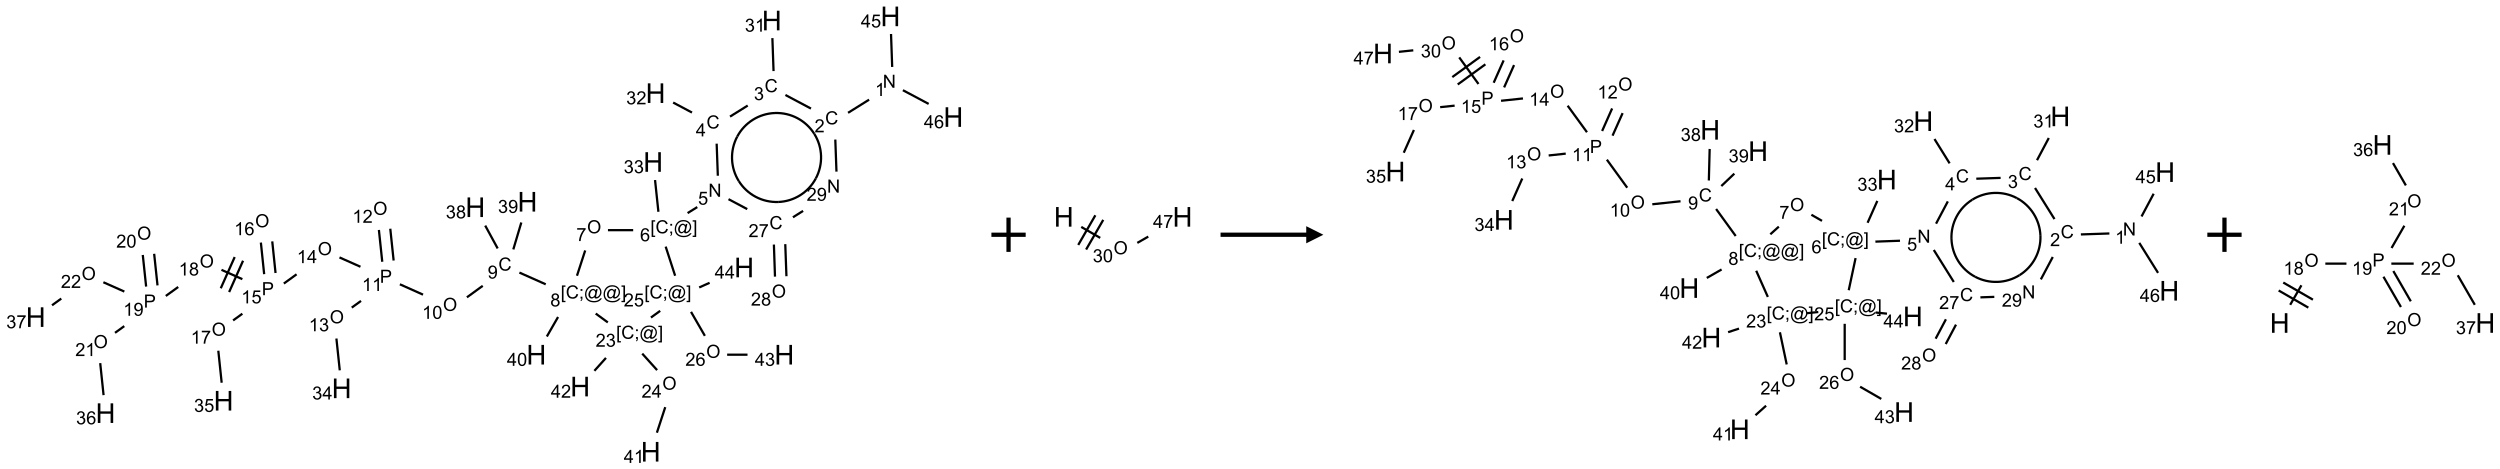 <?xml version="1.0" encoding="UTF-8"?>
<svg xmlns="http://www.w3.org/2000/svg" xmlns:xlink="http://www.w3.org/1999/xlink" width="1459" height="274" viewBox="0 0 1459 274">
<defs>
<g>
<g id="glyph-0-0">
<path d="M 1.332 0 L 1.332 -6.668 L 6.668 -6.668 L 6.668 0 Z M 1.5 -0.168 L 6.5 -0.168 L 6.5 -6.5 L 1.5 -6.5 Z M 1.5 -0.168 "/>
</g>
<g id="glyph-0-1">
<path d="M 0.812 0 L 0.812 -7.637 L 1.848 -7.637 L 5.859 -1.641 L 5.859 -7.637 L 6.828 -7.637 L 6.828 0 L 5.793 0 L 1.781 -6 L 1.781 0 Z M 0.812 0 "/>
</g>
<g id="glyph-0-2">
<path d="M 3.973 0 L 3.035 0 L 3.035 -5.973 C 2.809 -5.758 2.516 -5.543 2.148 -5.328 C 1.781 -5.113 1.453 -4.953 1.16 -4.844 L 1.16 -5.75 C 1.684 -5.996 2.145 -6.297 2.535 -6.645 C 2.93 -6.996 3.207 -7.336 3.371 -7.668 L 3.973 -7.668 Z M 3.973 0 "/>
</g>
<g id="glyph-0-3">
<path d="M 6.27 -2.676 L 7.281 -2.422 C 7.07 -1.594 6.688 -0.961 6.137 -0.523 C 5.586 -0.086 4.914 0.129 4.121 0.129 C 3.297 0.129 2.629 -0.039 2.113 -0.371 C 1.598 -0.707 1.203 -1.191 0.934 -1.828 C 0.664 -2.465 0.531 -3.145 0.531 -3.875 C 0.531 -4.672 0.684 -5.363 0.988 -5.957 C 1.293 -6.547 1.723 -6.996 2.285 -7.305 C 2.844 -7.613 3.461 -7.766 4.137 -7.766 C 4.898 -7.766 5.543 -7.57 6.062 -7.184 C 6.582 -6.793 6.945 -6.246 7.152 -5.543 L 6.156 -5.309 C 5.98 -5.863 5.723 -6.266 5.387 -6.52 C 5.051 -6.773 4.625 -6.902 4.113 -6.902 C 3.527 -6.902 3.039 -6.762 2.645 -6.48 C 2.25 -6.199 1.973 -5.82 1.812 -5.348 C 1.652 -4.871 1.574 -4.383 1.574 -3.879 C 1.574 -3.23 1.668 -2.664 1.855 -2.18 C 2.047 -1.695 2.34 -1.332 2.738 -1.094 C 3.137 -0.855 3.57 -0.734 4.035 -0.734 C 4.602 -0.734 5.082 -0.898 5.473 -1.223 C 5.867 -1.551 6.133 -2.035 6.27 -2.676 Z M 6.27 -2.676 "/>
</g>
<g id="glyph-0-4">
<path d="M 5.371 -0.902 L 5.371 0 L 0.324 0 C 0.316 -0.227 0.352 -0.441 0.434 -0.652 C 0.562 -0.996 0.766 -1.332 1.051 -1.668 C 1.332 -2 1.742 -2.387 2.277 -2.824 C 3.105 -3.504 3.668 -4.043 3.957 -4.441 C 4.25 -4.84 4.395 -5.215 4.395 -5.566 C 4.395 -5.938 4.262 -6.254 3.996 -6.508 C 3.73 -6.762 3.387 -6.891 2.957 -6.891 C 2.508 -6.891 2.145 -6.754 1.875 -6.484 C 1.605 -6.215 1.469 -5.84 1.465 -5.359 L 0.5 -5.457 C 0.566 -6.176 0.812 -6.727 1.246 -7.102 C 1.676 -7.477 2.254 -7.668 2.98 -7.668 C 3.711 -7.668 4.293 -7.465 4.719 -7.059 C 5.145 -6.652 5.359 -6.148 5.359 -5.547 C 5.359 -5.242 5.297 -4.941 5.172 -4.645 C 5.047 -4.352 4.84 -4.039 4.551 -3.715 C 4.262 -3.387 3.777 -2.938 3.105 -2.371 C 2.543 -1.898 2.18 -1.578 2.02 -1.41 C 1.859 -1.242 1.73 -1.07 1.625 -0.902 Z M 5.371 -0.902 "/>
</g>
<g id="glyph-0-5">
<path d="M 0.449 -2.016 L 1.387 -2.141 C 1.492 -1.609 1.676 -1.227 1.934 -0.992 C 2.191 -0.758 2.508 -0.641 2.879 -0.641 C 3.32 -0.641 3.695 -0.793 3.996 -1.098 C 4.301 -1.402 4.453 -1.781 4.453 -2.234 C 4.453 -2.664 4.312 -3.02 4.031 -3.301 C 3.75 -3.578 3.391 -3.719 2.957 -3.719 C 2.781 -3.719 2.562 -3.684 2.297 -3.613 L 2.402 -4.438 C 2.465 -4.43 2.516 -4.426 2.551 -4.426 C 2.949 -4.426 3.312 -4.531 3.629 -4.738 C 3.949 -4.949 4.109 -5.27 4.109 -5.703 C 4.109 -6.047 3.992 -6.332 3.762 -6.559 C 3.527 -6.785 3.227 -6.895 2.859 -6.895 C 2.496 -6.895 2.191 -6.781 1.949 -6.551 C 1.707 -6.324 1.547 -5.98 1.48 -5.52 L 0.543 -5.688 C 0.656 -6.316 0.918 -6.805 1.324 -7.148 C 1.73 -7.492 2.234 -7.668 2.84 -7.668 C 3.254 -7.668 3.641 -7.578 3.988 -7.398 C 4.34 -7.219 4.609 -6.977 4.793 -6.668 C 4.98 -6.359 5.074 -6.031 5.074 -5.684 C 5.074 -5.352 4.984 -5.051 4.809 -4.781 C 4.629 -4.512 4.367 -4.297 4.02 -4.137 C 4.473 -4.031 4.824 -3.816 5.074 -3.488 C 5.324 -3.16 5.449 -2.75 5.449 -2.254 C 5.449 -1.59 5.203 -1.023 4.719 -0.559 C 4.234 -0.098 3.617 0.137 2.875 0.137 C 2.203 0.137 1.648 -0.062 1.207 -0.465 C 0.762 -0.863 0.512 -1.379 0.449 -2.016 Z M 0.449 -2.016 "/>
</g>
<g id="glyph-0-6">
<path d="M 3.449 0 L 3.449 -1.828 L 0.137 -1.828 L 0.137 -2.688 L 3.621 -7.637 L 4.387 -7.637 L 4.387 -2.688 L 5.418 -2.688 L 5.418 -1.828 L 4.387 -1.828 L 4.387 0 Z M 3.449 -2.688 L 3.449 -6.129 L 1.059 -2.688 Z M 3.449 -2.688 "/>
</g>
<g id="glyph-0-7">
<path d="M 0.441 -2 L 1.426 -2.082 C 1.5 -1.605 1.668 -1.242 1.934 -1.004 C 2.199 -0.762 2.52 -0.641 2.895 -0.641 C 3.348 -0.641 3.73 -0.812 4.043 -1.152 C 4.355 -1.492 4.512 -1.941 4.512 -2.504 C 4.512 -3.039 4.359 -3.461 4.059 -3.77 C 3.758 -4.078 3.367 -4.234 2.879 -4.234 C 2.578 -4.234 2.305 -4.164 2.062 -4.027 C 1.82 -3.891 1.629 -3.715 1.488 -3.496 L 0.609 -3.609 L 1.348 -7.531 L 5.145 -7.531 L 5.145 -6.637 L 2.098 -6.637 L 1.688 -4.582 C 2.145 -4.902 2.625 -5.062 3.129 -5.062 C 3.797 -5.062 4.359 -4.832 4.816 -4.371 C 5.277 -3.91 5.504 -3.312 5.504 -2.59 C 5.504 -1.898 5.305 -1.301 4.902 -0.797 C 4.41 -0.18 3.742 0.129 2.895 0.129 C 2.199 0.129 1.633 -0.062 1.195 -0.453 C 0.758 -0.844 0.504 -1.359 0.441 -2 Z M 0.441 -2 "/>
</g>
<g id="glyph-0-8">
<path d="M 0.723 2.121 L 0.723 -7.637 L 2.793 -7.637 L 2.793 -6.859 L 1.66 -6.859 L 1.66 1.344 L 2.793 1.344 L 2.793 2.121 Z M 0.723 2.121 "/>
</g>
<g id="glyph-0-9">
<path d="M 0.949 -4.465 L 0.949 -5.531 L 2.016 -5.531 L 2.016 -4.465 Z M 0.949 0 L 0.949 -1.066 L 2.016 -1.066 L 2.016 0 C 2.016 0.391 1.945 0.711 1.809 0.949 C 1.668 1.191 1.449 1.379 1.145 1.512 L 0.887 1.109 C 1.082 1.023 1.23 0.895 1.324 0.727 C 1.418 0.559 1.469 0.316 1.48 0 Z M 0.949 0 "/>
</g>
<g id="glyph-0-10">
<path d="M 6.047 -0.848 C 5.82 -0.59 5.57 -0.379 5.289 -0.223 C 5.008 -0.062 4.73 0.016 4.449 0.016 C 4.141 0.016 3.84 -0.074 3.547 -0.254 C 3.254 -0.434 3.02 -0.715 2.836 -1.09 C 2.652 -1.465 2.562 -1.875 2.562 -2.324 C 2.562 -2.875 2.703 -3.43 2.988 -3.98 C 3.27 -4.535 3.621 -4.953 4.043 -5.23 C 4.461 -5.508 4.871 -5.645 5.266 -5.645 C 5.566 -5.645 5.855 -5.566 6.129 -5.41 C 6.402 -5.25 6.641 -5.012 6.84 -4.688 L 7.016 -5.496 L 7.949 -5.496 L 7.199 -2 C 7.094 -1.516 7.043 -1.246 7.043 -1.191 C 7.043 -1.098 7.078 -1.02 7.148 -0.949 C 7.219 -0.883 7.305 -0.848 7.406 -0.848 C 7.59 -0.848 7.832 -0.953 8.129 -1.168 C 8.527 -1.445 8.84 -1.816 9.07 -2.285 C 9.301 -2.75 9.418 -3.234 9.418 -3.73 C 9.418 -4.309 9.27 -4.852 8.973 -5.355 C 8.676 -5.859 8.23 -6.262 7.645 -6.562 C 7.055 -6.863 6.406 -7.016 5.691 -7.016 C 4.879 -7.016 4.137 -6.824 3.465 -6.445 C 2.793 -6.066 2.273 -5.52 1.902 -4.809 C 1.535 -4.098 1.348 -3.34 1.348 -2.527 C 1.348 -1.676 1.535 -0.941 1.902 -0.328 C 2.273 0.285 2.809 0.742 3.508 1.035 C 4.207 1.328 4.984 1.473 5.832 1.473 C 6.742 1.473 7.504 1.32 8.121 1.016 C 8.734 0.711 9.195 0.34 9.5 -0.098 L 10.441 -0.098 C 10.266 0.266 9.961 0.637 9.531 1.016 C 9.102 1.395 8.59 1.695 7.996 1.914 C 7.402 2.133 6.688 2.246 5.848 2.246 C 5.078 2.246 4.367 2.145 3.715 1.949 C 3.066 1.75 2.512 1.453 2.051 1.055 C 1.594 0.656 1.25 0.199 1.016 -0.316 C 0.723 -0.973 0.578 -1.684 0.578 -2.441 C 0.578 -3.289 0.75 -4.098 1.098 -4.863 C 1.523 -5.805 2.125 -6.527 2.902 -7.027 C 3.684 -7.527 4.629 -7.777 5.738 -7.777 C 6.602 -7.777 7.375 -7.602 8.059 -7.246 C 8.746 -6.895 9.285 -6.371 9.684 -5.672 C 10.02 -5.07 10.188 -4.418 10.188 -3.715 C 10.188 -2.707 9.832 -1.812 9.125 -1.031 C 8.492 -0.328 7.801 0.02 7.051 0.02 C 6.812 0.02 6.617 -0.016 6.473 -0.09 C 6.324 -0.16 6.215 -0.266 6.145 -0.402 C 6.102 -0.488 6.066 -0.637 6.047 -0.848 Z M 3.527 -2.262 C 3.527 -1.785 3.641 -1.414 3.863 -1.152 C 4.09 -0.887 4.348 -0.754 4.641 -0.754 C 4.836 -0.754 5.039 -0.812 5.254 -0.93 C 5.469 -1.047 5.676 -1.219 5.871 -1.449 C 6.066 -1.676 6.23 -1.969 6.355 -2.32 C 6.48 -2.672 6.543 -3.027 6.543 -3.379 C 6.543 -3.852 6.426 -4.219 6.191 -4.48 C 5.957 -4.738 5.672 -4.871 5.332 -4.871 C 5.109 -4.871 4.902 -4.812 4.707 -4.699 C 4.512 -4.586 4.32 -4.406 4.137 -4.156 C 3.953 -3.906 3.805 -3.602 3.691 -3.246 C 3.582 -2.887 3.527 -2.559 3.527 -2.262 Z M 3.527 -2.262 "/>
</g>
<g id="glyph-0-11">
<path d="M 2.27 2.121 L 0.203 2.121 L 0.203 1.344 L 1.332 1.344 L 1.332 -6.859 L 0.203 -6.859 L 0.203 -7.637 L 2.27 -7.637 Z M 2.27 2.121 "/>
</g>
<g id="glyph-0-12">
<path d="M 5.309 -5.766 L 4.375 -5.691 C 4.293 -6.059 4.172 -6.328 4.02 -6.496 C 3.766 -6.762 3.453 -6.895 3.082 -6.895 C 2.785 -6.895 2.523 -6.812 2.297 -6.645 C 2 -6.43 1.77 -6.117 1.598 -5.703 C 1.43 -5.289 1.34 -4.703 1.332 -3.938 C 1.559 -4.281 1.836 -4.535 2.16 -4.703 C 2.488 -4.871 2.828 -4.953 3.188 -4.953 C 3.812 -4.953 4.344 -4.723 4.785 -4.262 C 5.223 -3.801 5.441 -3.207 5.441 -2.48 C 5.441 -2 5.34 -1.555 5.133 -1.145 C 4.926 -0.73 4.641 -0.418 4.281 -0.199 C 3.922 0.02 3.512 0.129 3.051 0.129 C 2.27 0.129 1.633 -0.156 1.141 -0.73 C 0.648 -1.305 0.402 -2.254 0.402 -3.574 C 0.402 -5.051 0.672 -6.121 1.219 -6.793 C 1.695 -7.375 2.336 -7.668 3.141 -7.668 C 3.742 -7.668 4.234 -7.5 4.617 -7.16 C 5 -6.824 5.23 -6.359 5.309 -5.766 Z M 1.48 -2.473 C 1.48 -2.152 1.547 -1.844 1.684 -1.547 C 1.82 -1.25 2.016 -1.027 2.262 -0.871 C 2.508 -0.719 2.766 -0.641 3.035 -0.641 C 3.434 -0.641 3.773 -0.801 4.059 -1.121 C 4.344 -1.441 4.484 -1.875 4.484 -2.422 C 4.484 -2.949 4.344 -3.367 4.062 -3.668 C 3.781 -3.973 3.426 -4.125 3 -4.125 C 2.578 -4.125 2.219 -3.973 1.922 -3.668 C 1.625 -3.363 1.48 -2.969 1.48 -2.473 Z M 1.48 -2.473 "/>
</g>
<g id="glyph-0-13">
<path d="M 0.516 -3.719 C 0.516 -4.984 0.855 -5.977 1.535 -6.695 C 2.215 -7.414 3.094 -7.77 4.172 -7.77 C 4.875 -7.77 5.512 -7.602 6.078 -7.266 C 6.645 -6.93 7.074 -6.461 7.371 -5.855 C 7.668 -5.254 7.816 -4.57 7.816 -3.809 C 7.816 -3.035 7.66 -2.34 7.348 -1.73 C 7.035 -1.117 6.594 -0.656 6.02 -0.34 C 5.449 -0.027 4.828 0.129 4.168 0.129 C 3.449 0.129 2.805 -0.043 2.238 -0.391 C 1.672 -0.738 1.246 -1.211 0.953 -1.812 C 0.66 -2.414 0.516 -3.047 0.516 -3.719 Z M 1.559 -3.703 C 1.559 -2.781 1.805 -2.059 2.301 -1.527 C 2.793 -1 3.414 -0.734 4.16 -0.734 C 4.922 -0.734 5.547 -1 6.039 -1.535 C 6.531 -2.07 6.777 -2.828 6.777 -3.812 C 6.777 -4.434 6.672 -4.977 6.461 -5.441 C 6.25 -5.902 5.945 -6.262 5.539 -6.52 C 5.133 -6.773 4.68 -6.902 4.176 -6.902 C 3.461 -6.902 2.848 -6.656 2.332 -6.164 C 1.816 -5.672 1.559 -4.852 1.559 -3.703 Z M 1.559 -3.703 "/>
</g>
<g id="glyph-0-14">
<path d="M 0.504 -6.637 L 0.504 -7.535 L 5.449 -7.535 L 5.449 -6.809 C 4.961 -6.289 4.48 -5.602 4.004 -4.746 C 3.527 -3.887 3.156 -3.004 2.895 -2.098 C 2.707 -1.461 2.59 -0.762 2.535 0 L 1.574 0 C 1.582 -0.602 1.703 -1.328 1.926 -2.176 C 2.152 -3.027 2.477 -3.848 2.898 -4.637 C 3.32 -5.426 3.77 -6.094 4.246 -6.637 Z M 0.504 -6.637 "/>
</g>
<g id="glyph-0-15">
<path d="M 1.887 -4.141 C 1.496 -4.281 1.207 -4.484 1.02 -4.75 C 0.832 -5.016 0.738 -5.328 0.738 -5.699 C 0.738 -6.254 0.938 -6.719 1.34 -7.098 C 1.738 -7.477 2.27 -7.668 2.934 -7.668 C 3.598 -7.668 4.137 -7.473 4.543 -7.086 C 4.949 -6.699 5.152 -6.227 5.152 -5.672 C 5.152 -5.316 5.059 -5.008 4.871 -4.746 C 4.688 -4.484 4.406 -4.281 4.027 -4.141 C 4.496 -3.988 4.852 -3.742 5.098 -3.402 C 5.34 -3.062 5.465 -2.656 5.465 -2.184 C 5.465 -1.531 5.234 -0.98 4.77 -0.535 C 4.309 -0.09 3.703 0.129 2.949 0.129 C 2.195 0.129 1.586 -0.094 1.125 -0.539 C 0.664 -0.984 0.434 -1.543 0.434 -2.207 C 0.434 -2.703 0.559 -3.121 0.809 -3.457 C 1.062 -3.793 1.422 -4.02 1.887 -4.141 Z M 1.699 -5.73 C 1.699 -5.367 1.812 -5.074 2.047 -4.844 C 2.281 -4.613 2.582 -4.5 2.953 -4.5 C 3.312 -4.5 3.609 -4.613 3.84 -4.84 C 4.07 -5.066 4.188 -5.348 4.188 -5.676 C 4.188 -6.02 4.07 -6.309 3.832 -6.543 C 3.594 -6.777 3.297 -6.895 2.941 -6.895 C 2.586 -6.895 2.289 -6.781 2.051 -6.551 C 1.816 -6.324 1.699 -6.047 1.699 -5.73 Z M 1.395 -2.203 C 1.395 -1.938 1.461 -1.676 1.586 -1.426 C 1.711 -1.176 1.902 -0.984 2.152 -0.848 C 2.402 -0.711 2.672 -0.641 2.957 -0.641 C 3.406 -0.641 3.777 -0.785 4.066 -1.074 C 4.359 -1.363 4.504 -1.727 4.504 -2.172 C 4.504 -2.625 4.355 -2.996 4.055 -3.293 C 3.754 -3.586 3.379 -3.734 2.926 -3.734 C 2.484 -3.734 2.121 -3.59 1.832 -3.297 C 1.543 -3.004 1.395 -2.641 1.395 -2.203 Z M 1.395 -2.203 "/>
</g>
<g id="glyph-0-16">
<path d="M 0.582 -1.766 L 1.484 -1.848 C 1.562 -1.426 1.707 -1.117 1.922 -0.926 C 2.137 -0.734 2.414 -0.641 2.75 -0.641 C 3.039 -0.641 3.289 -0.707 3.508 -0.84 C 3.727 -0.973 3.902 -1.148 4.043 -1.367 C 4.18 -1.586 4.297 -1.887 4.391 -2.262 C 4.484 -2.637 4.531 -3.016 4.531 -3.406 C 4.531 -3.449 4.531 -3.512 4.527 -3.594 C 4.34 -3.297 4.082 -3.055 3.758 -2.867 C 3.434 -2.68 3.082 -2.59 2.703 -2.59 C 2.07 -2.59 1.535 -2.816 1.098 -3.277 C 0.66 -3.734 0.441 -4.34 0.441 -5.09 C 0.441 -5.863 0.672 -6.484 1.129 -6.957 C 1.586 -7.43 2.156 -7.668 2.844 -7.668 C 3.34 -7.668 3.793 -7.531 4.207 -7.266 C 4.617 -7 4.93 -6.617 5.145 -6.121 C 5.355 -5.629 5.465 -4.91 5.465 -3.973 C 5.465 -2.996 5.359 -2.223 5.145 -1.645 C 4.934 -1.066 4.617 -0.625 4.199 -0.324 C 3.781 -0.02 3.293 0.129 2.73 0.129 C 2.133 0.129 1.645 -0.035 1.266 -0.367 C 0.887 -0.699 0.66 -1.164 0.582 -1.766 Z M 4.422 -5.137 C 4.422 -5.676 4.277 -6.102 3.992 -6.418 C 3.707 -6.734 3.359 -6.891 2.957 -6.891 C 2.543 -6.891 2.18 -6.719 1.871 -6.379 C 1.562 -6.039 1.406 -5.598 1.406 -5.059 C 1.406 -4.57 1.555 -4.176 1.848 -3.871 C 2.141 -3.566 2.5 -3.418 2.934 -3.418 C 3.367 -3.418 3.723 -3.57 4.004 -3.871 C 4.281 -4.176 4.422 -4.598 4.422 -5.137 Z M 4.422 -5.137 "/>
</g>
<g id="glyph-0-17">
<path d="M 0.441 -3.766 C 0.441 -4.668 0.535 -5.395 0.723 -5.945 C 0.906 -6.496 1.184 -6.922 1.551 -7.219 C 1.918 -7.516 2.375 -7.668 2.934 -7.668 C 3.344 -7.668 3.703 -7.586 4.012 -7.418 C 4.32 -7.254 4.574 -7.016 4.777 -6.707 C 4.977 -6.395 5.137 -6.016 5.25 -5.57 C 5.363 -5.125 5.422 -4.523 5.422 -3.766 C 5.422 -2.871 5.328 -2.148 5.145 -1.598 C 4.961 -1.047 4.688 -0.621 4.32 -0.32 C 3.953 -0.02 3.492 0.129 2.934 0.129 C 2.195 0.129 1.617 -0.133 1.199 -0.66 C 0.695 -1.297 0.441 -2.332 0.441 -3.766 Z M 1.406 -3.766 C 1.406 -2.512 1.555 -1.68 1.848 -1.262 C 2.141 -0.848 2.5 -0.641 2.934 -0.641 C 3.363 -0.641 3.727 -0.848 4.02 -1.266 C 4.312 -1.684 4.457 -2.516 4.457 -3.766 C 4.457 -5.023 4.312 -5.859 4.02 -6.27 C 3.727 -6.684 3.359 -6.891 2.922 -6.891 C 2.492 -6.891 2.148 -6.707 1.891 -6.344 C 1.566 -5.879 1.406 -5.02 1.406 -3.766 Z M 1.406 -3.766 "/>
</g>
<g id="glyph-0-18">
<path d="M 0.824 0 L 0.824 -7.637 L 3.703 -7.637 C 4.211 -7.637 4.598 -7.609 4.863 -7.562 C 5.238 -7.5 5.555 -7.383 5.809 -7.207 C 6.062 -7.031 6.266 -6.785 6.418 -6.469 C 6.574 -6.152 6.652 -5.805 6.652 -5.426 C 6.652 -4.777 6.445 -4.227 6.031 -3.777 C 5.617 -3.328 4.871 -3.105 3.793 -3.105 L 1.832 -3.105 L 1.832 0 Z M 1.832 -4.004 L 3.809 -4.004 C 4.461 -4.004 4.922 -4.125 5.199 -4.371 C 5.473 -4.613 5.609 -4.953 5.609 -5.395 C 5.609 -5.715 5.527 -5.988 5.367 -6.215 C 5.207 -6.441 4.992 -6.594 4.73 -6.668 C 4.559 -6.711 4.246 -6.734 3.785 -6.734 L 1.832 -6.734 Z M 1.832 -4.004 "/>
</g>
<g id="glyph-1-0">
<path d="M 2 0 L 2 -10 L 10 -10 L 10 0 Z M 2.25 -0.25 L 9.75 -0.25 L 9.75 -9.75 L 2.25 -9.75 Z M 2.25 -0.25 "/>
</g>
<g id="glyph-1-1">
<path d="M 1.281 0 L 1.281 -11.453 L 2.797 -11.453 L 2.797 -6.75 L 8.75 -6.75 L 8.75 -11.453 L 10.266 -11.453 L 10.266 0 L 8.75 0 L 8.75 -5.398 L 2.797 -5.398 L 2.797 0 Z M 1.281 0 "/>
</g>
</g>
</defs>
<path fill="none" stroke-width="0.033" stroke-linecap="butt" stroke-linejoin="miter" stroke="rgb(0%, 0%, 0%)" stroke-opacity="1" stroke-miterlimit="10" d="M 12.159 1.215 L 11.852 1.407 " transform="matrix(40, 0, 0, 40, 20.844, 9.561)"/>
<path fill="none" stroke-width="0.033" stroke-linecap="butt" stroke-linejoin="miter" stroke="rgb(0%, 0%, 0%)" stroke-opacity="1" stroke-miterlimit="10" d="M 11.311 1.345 L 10.938 1.147 " transform="matrix(40, 0, 0, 40, 20.844, 9.561)"/>
<path fill="none" stroke-width="0.033" stroke-linecap="butt" stroke-linejoin="miter" stroke="rgb(0%, 0%, 0%)" stroke-opacity="1" stroke-miterlimit="10" d="M 10.765 0.798 L 10.748 0.317 " transform="matrix(40, 0, 0, 40, 20.844, 9.561)"/>
<path fill="none" stroke-width="0.033" stroke-linecap="butt" stroke-linejoin="miter" stroke="rgb(0%, 0%, 0%)" stroke-opacity="1" stroke-miterlimit="10" d="M 10.388 1.301 L 10.13 1.462 " transform="matrix(40, 0, 0, 40, 20.844, 9.561)"/>
<path fill="none" stroke-width="0.033" stroke-linecap="butt" stroke-linejoin="miter" stroke="rgb(0%, 0%, 0%)" stroke-opacity="1" stroke-miterlimit="10" d="M 9.575 1.403 L 9.3 1.257 " transform="matrix(40, 0, 0, 40, 20.844, 9.561)"/>
<path fill="none" stroke-width="0.033" stroke-linecap="butt" stroke-linejoin="miter" stroke="rgb(0%, 0%, 0%)" stroke-opacity="1" stroke-miterlimit="10" d="M 9.935 1.857 L 9.952 2.325 " transform="matrix(40, 0, 0, 40, 20.844, 9.561)"/>
<path fill="none" stroke-width="0.033" stroke-linecap="butt" stroke-linejoin="miter" stroke="rgb(0%, 0%, 0%)" stroke-opacity="1" stroke-miterlimit="10" d="M 9.652 2.782 L 9.511 2.87 " transform="matrix(40, 0, 0, 40, 20.844, 9.561)"/>
<path fill="none" stroke-width="0.033" stroke-linecap="butt" stroke-linejoin="miter" stroke="rgb(0%, 0%, 0%)" stroke-opacity="1" stroke-miterlimit="10" d="M 9.085 2.851 L 9.036 2.388 " transform="matrix(40, 0, 0, 40, 20.844, 9.561)"/>
<path fill="none" stroke-width="0.033" stroke-linecap="butt" stroke-linejoin="miter" stroke="rgb(0%, 0%, 0%)" stroke-opacity="1" stroke-miterlimit="10" d="M 8.717 3.119 L 8.349 3.119 " transform="matrix(40, 0, 0, 40, 20.844, 9.561)"/>
<path fill="none" stroke-width="0.033" stroke-linecap="butt" stroke-linejoin="miter" stroke="rgb(0%, 0%, 0%)" stroke-opacity="1" stroke-miterlimit="10" d="M 8.017 3.415 L 7.897 3.784 " transform="matrix(40, 0, 0, 40, 20.844, 9.561)"/>
<path fill="none" stroke-width="0.033" stroke-linecap="butt" stroke-linejoin="miter" stroke="rgb(0%, 0%, 0%)" stroke-opacity="1" stroke-miterlimit="10" d="M 7.441 3.909 L 7.057 3.738 " transform="matrix(40, 0, 0, 40, 20.844, 9.561)"/>
<path fill="none" stroke-width="0.033" stroke-linecap="butt" stroke-linejoin="miter" stroke="rgb(0%, 0%, 0%)" stroke-opacity="1" stroke-miterlimit="10" d="M 6.522 3.931 L 6.291 4.099 " transform="matrix(40, 0, 0, 40, 20.844, 9.561)"/>
<path fill="none" stroke-width="0.033" stroke-linecap="butt" stroke-linejoin="miter" stroke="rgb(0%, 0%, 0%)" stroke-opacity="1" stroke-miterlimit="10" d="M 5.651 4.06 L 5.313 3.909 " transform="matrix(40, 0, 0, 40, 20.844, 9.561)"/>
<path fill="none" stroke-width="0.033" stroke-linecap="butt" stroke-linejoin="miter" stroke="rgb(0%, 0%, 0%)" stroke-opacity="1" stroke-miterlimit="10" d="M 5.222 3.562 L 5.173 3.098 " transform="matrix(40, 0, 0, 40, 20.844, 9.561)"/>
<path fill="none" stroke-width="0.033" stroke-linecap="butt" stroke-linejoin="miter" stroke="rgb(0%, 0%, 0%)" stroke-opacity="1" stroke-miterlimit="10" d="M 5.056 3.58 L 5.007 3.116 " transform="matrix(40, 0, 0, 40, 20.844, 9.561)"/>
<path fill="none" stroke-width="0.033" stroke-linecap="butt" stroke-linejoin="miter" stroke="rgb(0%, 0%, 0%)" stroke-opacity="1" stroke-miterlimit="10" d="M 4.746 4.151 L 4.611 4.249 " transform="matrix(40, 0, 0, 40, 20.844, 9.561)"/>
<path fill="none" stroke-width="0.033" stroke-linecap="butt" stroke-linejoin="miter" stroke="rgb(0%, 0%, 0%)" stroke-opacity="1" stroke-miterlimit="10" d="M 4.387 4.7 L 4.436 5.164 " transform="matrix(40, 0, 0, 40, 20.844, 9.561)"/>
<path fill="none" stroke-width="0.033" stroke-linecap="butt" stroke-linejoin="miter" stroke="rgb(0%, 0%, 0%)" stroke-opacity="1" stroke-miterlimit="10" d="M 4.738 3.653 L 4.432 3.517 " transform="matrix(40, 0, 0, 40, 20.844, 9.561)"/>
<path fill="none" stroke-width="0.033" stroke-linecap="butt" stroke-linejoin="miter" stroke="rgb(0%, 0%, 0%)" stroke-opacity="1" stroke-miterlimit="10" d="M 3.806 3.763 L 3.62 3.898 " transform="matrix(40, 0, 0, 40, 20.844, 9.561)"/>
<path fill="none" stroke-width="0.033" stroke-linecap="butt" stroke-linejoin="miter" stroke="rgb(0%, 0%, 0%)" stroke-opacity="1" stroke-miterlimit="10" d="M 3.499 3.744 L 3.451 3.283 " transform="matrix(40, 0, 0, 40, 20.844, 9.561)"/>
<path fill="none" stroke-width="0.033" stroke-linecap="butt" stroke-linejoin="miter" stroke="rgb(0%, 0%, 0%)" stroke-opacity="1" stroke-miterlimit="10" d="M 3.333 3.761 L 3.285 3.3 " transform="matrix(40, 0, 0, 40, 20.844, 9.561)"/>
<path fill="none" stroke-width="0.033" stroke-linecap="butt" stroke-linejoin="miter" stroke="rgb(0%, 0%, 0%)" stroke-opacity="1" stroke-miterlimit="10" d="M 3.015 4.338 L 2.88 4.436 " transform="matrix(40, 0, 0, 40, 20.844, 9.561)"/>
<path fill="none" stroke-width="0.033" stroke-linecap="butt" stroke-linejoin="miter" stroke="rgb(0%, 0%, 0%)" stroke-opacity="1" stroke-miterlimit="10" d="M 2.664 4.878 L 2.713 5.345 " transform="matrix(40, 0, 0, 40, 20.844, 9.561)"/>
<path fill="none" stroke-width="0.033" stroke-linecap="butt" stroke-linejoin="miter" stroke="rgb(0%, 0%, 0%)" stroke-opacity="1" stroke-miterlimit="10" d="M 3.015 3.834 L 2.71 3.698 " transform="matrix(40, 0, 0, 40, 20.844, 9.561)"/>
<path fill="none" stroke-width="0.033" stroke-linecap="butt" stroke-linejoin="miter" stroke="rgb(0%, 0%, 0%)" stroke-opacity="1" stroke-miterlimit="10" d="M 2.903 3.511 L 2.7 3.967 " transform="matrix(40, 0, 0, 40, 20.844, 9.561)"/>
<path fill="none" stroke-width="0.033" stroke-linecap="butt" stroke-linejoin="miter" stroke="rgb(0%, 0%, 0%)" stroke-opacity="1" stroke-miterlimit="10" d="M 3.025 3.565 L 2.822 4.022 " transform="matrix(40, 0, 0, 40, 20.844, 9.561)"/>
<path fill="none" stroke-width="0.033" stroke-linecap="butt" stroke-linejoin="miter" stroke="rgb(0%, 0%, 0%)" stroke-opacity="1" stroke-miterlimit="10" d="M 2.079 3.948 L 1.898 4.079 " transform="matrix(40, 0, 0, 40, 20.844, 9.561)"/>
<path fill="none" stroke-width="0.033" stroke-linecap="butt" stroke-linejoin="miter" stroke="rgb(0%, 0%, 0%)" stroke-opacity="1" stroke-miterlimit="10" d="M 1.777 3.925 L 1.728 3.464 " transform="matrix(40, 0, 0, 40, 20.844, 9.561)"/>
<path fill="none" stroke-width="0.033" stroke-linecap="butt" stroke-linejoin="miter" stroke="rgb(0%, 0%, 0%)" stroke-opacity="1" stroke-miterlimit="10" d="M 1.611 3.942 L 1.562 3.481 " transform="matrix(40, 0, 0, 40, 20.844, 9.561)"/>
<path fill="none" stroke-width="0.033" stroke-linecap="butt" stroke-linejoin="miter" stroke="rgb(0%, 0%, 0%)" stroke-opacity="1" stroke-miterlimit="10" d="M 1.292 4.519 L 1.157 4.617 " transform="matrix(40, 0, 0, 40, 20.844, 9.561)"/>
<path fill="none" stroke-width="0.033" stroke-linecap="butt" stroke-linejoin="miter" stroke="rgb(0%, 0%, 0%)" stroke-opacity="1" stroke-miterlimit="10" d="M 0.941 5.059 L 0.99 5.526 " transform="matrix(40, 0, 0, 40, 20.844, 9.561)"/>
<path fill="none" stroke-width="0.033" stroke-linecap="butt" stroke-linejoin="miter" stroke="rgb(0%, 0%, 0%)" stroke-opacity="1" stroke-miterlimit="10" d="M 1.293 4.015 L 0.987 3.879 " transform="matrix(40, 0, 0, 40, 20.844, 9.561)"/>
<path fill="none" stroke-width="0.033" stroke-linecap="butt" stroke-linejoin="miter" stroke="rgb(0%, 0%, 0%)" stroke-opacity="1" stroke-miterlimit="10" d="M 0.373 4.117 L 0.238 4.215 " transform="matrix(40, 0, 0, 40, 20.844, 9.561)"/>
<path fill="none" stroke-width="0.033" stroke-linecap="butt" stroke-linejoin="miter" stroke="rgb(0%, 0%, 0%)" stroke-opacity="1" stroke-miterlimit="10" d="M 6.74 3.386 L 6.558 3.052 " transform="matrix(40, 0, 0, 40, 20.844, 9.561)"/>
<path fill="none" stroke-width="0.033" stroke-linecap="butt" stroke-linejoin="miter" stroke="rgb(0%, 0%, 0%)" stroke-opacity="1" stroke-miterlimit="10" d="M 6.968 3.4 L 7.085 3.007 " transform="matrix(40, 0, 0, 40, 20.844, 9.561)"/>
<path fill="none" stroke-width="0.033" stroke-linecap="butt" stroke-linejoin="miter" stroke="rgb(0%, 0%, 0%)" stroke-opacity="1" stroke-miterlimit="10" d="M 7.621 4.386 L 7.457 4.671 " transform="matrix(40, 0, 0, 40, 20.844, 9.561)"/>
<path fill="none" stroke-width="0.033" stroke-linecap="butt" stroke-linejoin="miter" stroke="rgb(0%, 0%, 0%)" stroke-opacity="1" stroke-miterlimit="10" d="M 8.17 4.336 L 8.347 4.465 " transform="matrix(40, 0, 0, 40, 20.844, 9.561)"/>
<path fill="none" stroke-width="0.033" stroke-linecap="butt" stroke-linejoin="miter" stroke="rgb(0%, 0%, 0%)" stroke-opacity="1" stroke-miterlimit="10" d="M 8.849 4.92 L 9.066 5.161 " transform="matrix(40, 0, 0, 40, 20.844, 9.561)"/>
<path fill="none" stroke-width="0.033" stroke-linecap="butt" stroke-linejoin="miter" stroke="rgb(0%, 0%, 0%)" stroke-opacity="1" stroke-miterlimit="10" d="M 9.185 5.701 L 9.063 6.074 " transform="matrix(40, 0, 0, 40, 20.844, 9.561)"/>
<path fill="none" stroke-width="0.033" stroke-linecap="butt" stroke-linejoin="miter" stroke="rgb(0%, 0%, 0%)" stroke-opacity="1" stroke-miterlimit="10" d="M 8.32 4.983 L 8.151 5.171 " transform="matrix(40, 0, 0, 40, 20.844, 9.561)"/>
<path fill="none" stroke-width="0.033" stroke-linecap="butt" stroke-linejoin="miter" stroke="rgb(0%, 0%, 0%)" stroke-opacity="1" stroke-miterlimit="10" d="M 8.976 4.394 L 9.111 4.296 " transform="matrix(40, 0, 0, 40, 20.844, 9.561)"/>
<path fill="none" stroke-width="0.033" stroke-linecap="butt" stroke-linejoin="miter" stroke="rgb(0%, 0%, 0%)" stroke-opacity="1" stroke-miterlimit="10" d="M 9.329 3.784 L 9.191 3.359 " transform="matrix(40, 0, 0, 40, 20.844, 9.561)"/>
<path fill="none" stroke-width="0.033" stroke-linecap="butt" stroke-linejoin="miter" stroke="rgb(0%, 0%, 0%)" stroke-opacity="1" stroke-miterlimit="10" d="M 9.561 4.311 L 9.763 4.661 " transform="matrix(40, 0, 0, 40, 20.844, 9.561)"/>
<path fill="none" stroke-width="0.033" stroke-linecap="butt" stroke-linejoin="miter" stroke="rgb(0%, 0%, 0%)" stroke-opacity="1" stroke-miterlimit="10" d="M 10.088 4.936 L 10.385 4.936 " transform="matrix(40, 0, 0, 40, 20.844, 9.561)"/>
<path fill="none" stroke-width="0.033" stroke-linecap="butt" stroke-linejoin="miter" stroke="rgb(0%, 0%, 0%)" stroke-opacity="1" stroke-miterlimit="10" d="M 9.68 3.955 L 9.832 3.887 " transform="matrix(40, 0, 0, 40, 20.844, 9.561)"/>
<path fill="none" stroke-width="0.033" stroke-linecap="butt" stroke-linejoin="miter" stroke="rgb(0%, 0%, 0%)" stroke-opacity="1" stroke-miterlimit="10" d="M 10.108 2.667 L 10.381 2.812 " transform="matrix(40, 0, 0, 40, 20.844, 9.561)"/>
<path fill="none" stroke-width="0.033" stroke-linecap="butt" stroke-linejoin="miter" stroke="rgb(0%, 0%, 0%)" stroke-opacity="1" stroke-miterlimit="10" d="M 10.77 3.329 L 10.786 3.797 " transform="matrix(40, 0, 0, 40, 20.844, 9.561)"/>
<path fill="none" stroke-width="0.033" stroke-linecap="butt" stroke-linejoin="miter" stroke="rgb(0%, 0%, 0%)" stroke-opacity="1" stroke-miterlimit="10" d="M 10.936 3.323 L 10.953 3.791 " transform="matrix(40, 0, 0, 40, 20.844, 9.561)"/>
<path fill="none" stroke-width="0.033" stroke-linecap="butt" stroke-linejoin="miter" stroke="rgb(0%, 0%, 0%)" stroke-opacity="1" stroke-miterlimit="10" d="M 11.048 2.931 L 11.196 2.838 " transform="matrix(40, 0, 0, 40, 20.844, 9.561)"/>
<path fill="none" stroke-width="0.033" stroke-linecap="butt" stroke-linejoin="miter" stroke="rgb(0%, 0%, 0%)" stroke-opacity="1" stroke-miterlimit="10" d="M 11.683 2.265 L 11.666 1.797 " transform="matrix(40, 0, 0, 40, 20.844, 9.561)"/>
<path fill="none" stroke-width="0.033" stroke-linecap="butt" stroke-linejoin="miter" stroke="rgb(0%, 0%, 0%)" stroke-opacity="1" stroke-miterlimit="10" d="M 12.496 0.738 L 12.479 0.257 " transform="matrix(40, 0, 0, 40, 20.844, 9.561)"/>
<path fill="none" stroke-width="0.033" stroke-linecap="butt" stroke-linejoin="miter" stroke="rgb(0%, 0%, 0%)" stroke-opacity="1" stroke-miterlimit="10" d="M 12.652 1.077 L 13.028 1.277 " transform="matrix(40, 0, 0, 40, 20.844, 9.561)"/>
<path fill="none" stroke-width="0.033" stroke-linecap="butt" stroke-linejoin="miter" stroke="rgb(0%, 0%, 0%)" stroke-opacity="1" stroke-miterlimit="10" d="M 10.786 1.41 C 11.018 1.402 11.237 1.518 11.36 1.715 " transform="matrix(40, 0, 0, 40, 20.844, 9.561)"/>
<path fill="none" stroke-width="0.033" stroke-linecap="butt" stroke-linejoin="miter" stroke="rgb(0%, 0%, 0%)" stroke-opacity="1" stroke-miterlimit="10" d="M 10.235 1.754 C 10.344 1.549 10.554 1.418 10.786 1.41 " transform="matrix(40, 0, 0, 40, 20.844, 9.561)"/>
<path fill="none" stroke-width="0.033" stroke-linecap="butt" stroke-linejoin="miter" stroke="rgb(0%, 0%, 0%)" stroke-opacity="1" stroke-miterlimit="10" d="M 10.258 2.403 C 10.135 2.207 10.126 1.959 10.235 1.754 " transform="matrix(40, 0, 0, 40, 20.844, 9.561)"/>
<path fill="none" stroke-width="0.033" stroke-linecap="butt" stroke-linejoin="miter" stroke="rgb(0%, 0%, 0%)" stroke-opacity="1" stroke-miterlimit="10" d="M 10.832 2.708 C 10.6 2.716 10.381 2.6 10.258 2.403 " transform="matrix(40, 0, 0, 40, 20.844, 9.561)"/>
<path fill="none" stroke-width="0.033" stroke-linecap="butt" stroke-linejoin="miter" stroke="rgb(0%, 0%, 0%)" stroke-opacity="1" stroke-miterlimit="10" d="M 11.382 2.364 C 11.273 2.569 11.063 2.7 10.832 2.708 " transform="matrix(40, 0, 0, 40, 20.844, 9.561)"/>
<path fill="none" stroke-width="0.033" stroke-linecap="butt" stroke-linejoin="miter" stroke="rgb(0%, 0%, 0%)" stroke-opacity="1" stroke-miterlimit="10" d="M 11.36 1.715 C 11.483 1.912 11.491 2.159 11.382 2.364 " transform="matrix(40, 0, 0, 40, 20.844, 9.561)"/>
<g fill="rgb(0%, 0%, 0%)" fill-opacity="1">
<use xlink:href="#glyph-0-1" x="515.172" y="51.25"/>
</g>
<g fill="rgb(0%, 0%, 0%)" fill-opacity="1">
<use xlink:href="#glyph-0-2" x="510.672" y="56.016"/>
</g>
<g fill="rgb(0%, 0%, 0%)" fill-opacity="1">
<use xlink:href="#glyph-0-3" x="481.531" y="72.578"/>
</g>
<g fill="rgb(0%, 0%, 0%)" fill-opacity="1">
<use xlink:href="#glyph-0-4" x="475.359" y="77.215"/>
</g>
<g fill="rgb(0%, 0%, 0%)" fill-opacity="1">
<use xlink:href="#glyph-0-3" x="446.211" y="53.801"/>
</g>
<g fill="rgb(0%, 0%, 0%)" fill-opacity="1">
<use xlink:href="#glyph-0-5" x="439.961" y="58.434"/>
</g>
<g fill="rgb(0%, 0%, 0%)" fill-opacity="1">
<use xlink:href="#glyph-1-1" x="444.637" y="17.707"/>
</g>
<g fill="rgb(0%, 0%, 0%)" fill-opacity="1">
<use xlink:href="#glyph-0-5" x="434.676" y="18.5"/>
<use xlink:href="#glyph-0-2" x="440.608" y="18.5"/>
</g>
<g fill="rgb(0%, 0%, 0%)" fill-opacity="1">
<use xlink:href="#glyph-0-3" x="412.289" y="74.996"/>
</g>
<g fill="rgb(0%, 0%, 0%)" fill-opacity="1">
<use xlink:href="#glyph-0-6" x="406.07" y="79.602"/>
</g>
<g fill="rgb(0%, 0%, 0%)" fill-opacity="1">
<use xlink:href="#glyph-1-1" x="376.793" y="60.098"/>
</g>
<g fill="rgb(0%, 0%, 0%)" fill-opacity="1">
<use xlink:href="#glyph-0-5" x="365.438" y="60.891"/>
<use xlink:href="#glyph-0-4" x="371.37" y="60.891"/>
</g>
<g fill="rgb(0%, 0%, 0%)" fill-opacity="1">
<use xlink:href="#glyph-0-1" x="413.402" y="114.84"/>
</g>
<g fill="rgb(0%, 0%, 0%)" fill-opacity="1">
<use xlink:href="#glyph-0-7" x="407.375" y="119.473"/>
</g>
<g fill="rgb(0%, 0%, 0%)" fill-opacity="1">
<use xlink:href="#glyph-0-8" x="379.566" y="136.176"/>
<use xlink:href="#glyph-0-3" x="382.53" y="136.176"/>
<use xlink:href="#glyph-0-9" x="390.233" y="136.176"/>
<use xlink:href="#glyph-0-10" x="393.197" y="136.176"/>
<use xlink:href="#glyph-0-11" x="404.025" y="136.176"/>
</g>
<g fill="rgb(0%, 0%, 0%)" fill-opacity="1">
<use xlink:href="#glyph-0-12" x="373.516" y="140.805"/>
</g>
<g fill="rgb(0%, 0%, 0%)" fill-opacity="1">
<use xlink:href="#glyph-1-1" x="375.402" y="100.27"/>
</g>
<g fill="rgb(0%, 0%, 0%)" fill-opacity="1">
<use xlink:href="#glyph-0-5" x="363.969" y="101.062"/>
<use xlink:href="#glyph-0-5" x="369.901" y="101.062"/>
</g>
<g fill="rgb(0%, 0%, 0%)" fill-opacity="1">
<use xlink:href="#glyph-0-13" x="342.602" y="136.172"/>
</g>
<g fill="rgb(0%, 0%, 0%)" fill-opacity="1">
<use xlink:href="#glyph-0-14" x="336.332" y="140.676"/>
</g>
<g fill="rgb(0%, 0%, 0%)" fill-opacity="1">
<use xlink:href="#glyph-0-8" x="327.207" y="174.219"/>
<use xlink:href="#glyph-0-3" x="330.171" y="174.219"/>
<use xlink:href="#glyph-0-9" x="337.874" y="174.219"/>
<use xlink:href="#glyph-0-10" x="340.837" y="174.219"/>
<use xlink:href="#glyph-0-10" x="351.665" y="174.219"/>
<use xlink:href="#glyph-0-11" x="362.493" y="174.219"/>
</g>
<g fill="rgb(0%, 0%, 0%)" fill-opacity="1">
<use xlink:href="#glyph-0-15" x="321.137" y="178.848"/>
</g>
<g fill="rgb(0%, 0%, 0%)" fill-opacity="1">
<use xlink:href="#glyph-0-3" x="290.859" y="157.941"/>
</g>
<g fill="rgb(0%, 0%, 0%)" fill-opacity="1">
<use xlink:href="#glyph-0-16" x="284.594" y="162.578"/>
</g>
<g fill="rgb(0%, 0%, 0%)" fill-opacity="1">
<use xlink:href="#glyph-0-13" x="258.516" y="181.457"/>
</g>
<g fill="rgb(0%, 0%, 0%)" fill-opacity="1">
<use xlink:href="#glyph-0-2" x="246.34" y="186.09"/>
<use xlink:href="#glyph-0-17" x="252.272" y="186.09"/>
</g>
<g fill="rgb(0%, 0%, 0%)" fill-opacity="1">
<use xlink:href="#glyph-0-18" x="221.664" y="165.051"/>
</g>
<g fill="rgb(0%, 0%, 0%)" fill-opacity="1">
<use xlink:href="#glyph-0-2" x="211.246" y="169.82"/>
<use xlink:href="#glyph-0-2" x="217.178" y="169.82"/>
</g>
<g fill="rgb(0%, 0%, 0%)" fill-opacity="1">
<use xlink:href="#glyph-0-13" x="217.793" y="125.406"/>
</g>
<g fill="rgb(0%, 0%, 0%)" fill-opacity="1">
<use xlink:href="#glyph-0-2" x="205.672" y="130.039"/>
<use xlink:href="#glyph-0-4" x="211.604" y="130.039"/>
</g>
<g fill="rgb(0%, 0%, 0%)" fill-opacity="1">
<use xlink:href="#glyph-0-13" x="192.438" y="188.699"/>
</g>
<g fill="rgb(0%, 0%, 0%)" fill-opacity="1">
<use xlink:href="#glyph-0-2" x="180.234" y="193.328"/>
<use xlink:href="#glyph-0-5" x="186.167" y="193.328"/>
</g>
<g fill="rgb(0%, 0%, 0%)" fill-opacity="1">
<use xlink:href="#glyph-1-1" x="193.598" y="232.359"/>
</g>
<g fill="rgb(0%, 0%, 0%)" fill-opacity="1">
<use xlink:href="#glyph-0-5" x="182.195" y="233.148"/>
<use xlink:href="#glyph-0-6" x="188.128" y="233.148"/>
</g>
<g fill="rgb(0%, 0%, 0%)" fill-opacity="1">
<use xlink:href="#glyph-0-13" x="185.434" y="148.918"/>
</g>
<g fill="rgb(0%, 0%, 0%)" fill-opacity="1">
<use xlink:href="#glyph-0-2" x="173.262" y="153.551"/>
<use xlink:href="#glyph-0-6" x="179.194" y="153.551"/>
</g>
<g fill="rgb(0%, 0%, 0%)" fill-opacity="1">
<use xlink:href="#glyph-0-18" x="152.762" y="172.293"/>
</g>
<g fill="rgb(0%, 0%, 0%)" fill-opacity="1">
<use xlink:href="#glyph-0-2" x="140.812" y="177.062"/>
<use xlink:href="#glyph-0-7" x="146.745" y="177.062"/>
</g>
<g fill="rgb(0%, 0%, 0%)" fill-opacity="1">
<use xlink:href="#glyph-0-13" x="148.891" y="132.648"/>
</g>
<g fill="rgb(0%, 0%, 0%)" fill-opacity="1">
<use xlink:href="#glyph-0-2" x="136.695" y="137.281"/>
<use xlink:href="#glyph-0-12" x="142.628" y="137.281"/>
</g>
<g fill="rgb(0%, 0%, 0%)" fill-opacity="1">
<use xlink:href="#glyph-0-13" x="123.535" y="195.941"/>
</g>
<g fill="rgb(0%, 0%, 0%)" fill-opacity="1">
<use xlink:href="#glyph-0-2" x="111.332" y="200.57"/>
<use xlink:href="#glyph-0-14" x="117.264" y="200.57"/>
</g>
<g fill="rgb(0%, 0%, 0%)" fill-opacity="1">
<use xlink:href="#glyph-1-1" x="124.695" y="239.602"/>
</g>
<g fill="rgb(0%, 0%, 0%)" fill-opacity="1">
<use xlink:href="#glyph-0-5" x="113.207" y="240.391"/>
<use xlink:href="#glyph-0-7" x="119.139" y="240.391"/>
</g>
<g fill="rgb(0%, 0%, 0%)" fill-opacity="1">
<use xlink:href="#glyph-0-13" x="116.531" y="156.16"/>
</g>
<g fill="rgb(0%, 0%, 0%)" fill-opacity="1">
<use xlink:href="#glyph-0-2" x="104.312" y="160.793"/>
<use xlink:href="#glyph-0-15" x="110.245" y="160.793"/>
</g>
<g fill="rgb(0%, 0%, 0%)" fill-opacity="1">
<use xlink:href="#glyph-0-18" x="83.859" y="179.535"/>
</g>
<g fill="rgb(0%, 0%, 0%)" fill-opacity="1">
<use xlink:href="#glyph-0-2" x="71.953" y="184.301"/>
<use xlink:href="#glyph-0-16" x="77.885" y="184.301"/>
</g>
<g fill="rgb(0%, 0%, 0%)" fill-opacity="1">
<use xlink:href="#glyph-0-13" x="79.988" y="139.891"/>
</g>
<g fill="rgb(0%, 0%, 0%)" fill-opacity="1">
<use xlink:href="#glyph-0-4" x="67.816" y="144.523"/>
<use xlink:href="#glyph-0-17" x="73.749" y="144.523"/>
</g>
<g fill="rgb(0%, 0%, 0%)" fill-opacity="1">
<use xlink:href="#glyph-0-13" x="54.633" y="203.184"/>
</g>
<g fill="rgb(0%, 0%, 0%)" fill-opacity="1">
<use xlink:href="#glyph-0-4" x="43.906" y="207.812"/>
<use xlink:href="#glyph-0-2" x="49.839" y="207.812"/>
</g>
<g fill="rgb(0%, 0%, 0%)" fill-opacity="1">
<use xlink:href="#glyph-1-1" x="55.793" y="246.84"/>
</g>
<g fill="rgb(0%, 0%, 0%)" fill-opacity="1">
<use xlink:href="#glyph-0-5" x="44.367" y="247.633"/>
<use xlink:href="#glyph-0-12" x="50.299" y="247.633"/>
</g>
<g fill="rgb(0%, 0%, 0%)" fill-opacity="1">
<use xlink:href="#glyph-0-13" x="47.629" y="163.402"/>
</g>
<g fill="rgb(0%, 0%, 0%)" fill-opacity="1">
<use xlink:href="#glyph-0-4" x="35.508" y="168.031"/>
<use xlink:href="#glyph-0-4" x="41.44" y="168.031"/>
</g>
<g fill="rgb(0%, 0%, 0%)" fill-opacity="1">
<use xlink:href="#glyph-1-1" x="15.07" y="190.793"/>
</g>
<g fill="rgb(0%, 0%, 0%)" fill-opacity="1">
<use xlink:href="#glyph-0-5" x="3.637" y="191.582"/>
<use xlink:href="#glyph-0-14" x="9.569" y="191.582"/>
</g>
<g fill="rgb(0%, 0%, 0%)" fill-opacity="1">
<use xlink:href="#glyph-1-1" x="271.594" y="126.672"/>
</g>
<g fill="rgb(0%, 0%, 0%)" fill-opacity="1">
<use xlink:href="#glyph-0-5" x="260.145" y="127.465"/>
<use xlink:href="#glyph-0-15" x="266.077" y="127.465"/>
</g>
<g fill="rgb(0%, 0%, 0%)" fill-opacity="1">
<use xlink:href="#glyph-1-1" x="302.043" y="123.473"/>
</g>
<g fill="rgb(0%, 0%, 0%)" fill-opacity="1">
<use xlink:href="#glyph-0-5" x="290.594" y="124.262"/>
<use xlink:href="#glyph-0-16" x="296.526" y="124.262"/>
</g>
<g fill="rgb(0%, 0%, 0%)" fill-opacity="1">
<use xlink:href="#glyph-1-1" x="307.223" y="212.734"/>
</g>
<g fill="rgb(0%, 0%, 0%)" fill-opacity="1">
<use xlink:href="#glyph-0-6" x="295.816" y="213.527"/>
<use xlink:href="#glyph-0-17" x="301.749" y="213.527"/>
</g>
<g fill="rgb(0%, 0%, 0%)" fill-opacity="1">
<use xlink:href="#glyph-0-8" x="359.566" y="197.73"/>
<use xlink:href="#glyph-0-3" x="362.53" y="197.73"/>
<use xlink:href="#glyph-0-9" x="370.233" y="197.73"/>
<use xlink:href="#glyph-0-10" x="373.197" y="197.73"/>
<use xlink:href="#glyph-0-11" x="384.025" y="197.73"/>
</g>
<g fill="rgb(0%, 0%, 0%)" fill-opacity="1">
<use xlink:href="#glyph-0-4" x="347.582" y="202.359"/>
<use xlink:href="#glyph-0-5" x="353.514" y="202.359"/>
</g>
<g fill="rgb(0%, 0%, 0%)" fill-opacity="1">
<use xlink:href="#glyph-0-13" x="386.543" y="227.453"/>
</g>
<g fill="rgb(0%, 0%, 0%)" fill-opacity="1">
<use xlink:href="#glyph-0-4" x="374.379" y="232.082"/>
<use xlink:href="#glyph-0-6" x="380.311" y="232.082"/>
</g>
<g fill="rgb(0%, 0%, 0%)" fill-opacity="1">
<use xlink:href="#glyph-1-1" x="373.988" y="269.371"/>
</g>
<g fill="rgb(0%, 0%, 0%)" fill-opacity="1">
<use xlink:href="#glyph-0-6" x="364.027" y="270.164"/>
<use xlink:href="#glyph-0-2" x="369.96" y="270.164"/>
</g>
<g fill="rgb(0%, 0%, 0%)" fill-opacity="1">
<use xlink:href="#glyph-1-1" x="332.82" y="231.332"/>
</g>
<g fill="rgb(0%, 0%, 0%)" fill-opacity="1">
<use xlink:href="#glyph-0-6" x="321.465" y="232.121"/>
<use xlink:href="#glyph-0-4" x="327.397" y="232.121"/>
</g>
<g fill="rgb(0%, 0%, 0%)" fill-opacity="1">
<use xlink:href="#glyph-0-8" x="376.047" y="174.219"/>
<use xlink:href="#glyph-0-3" x="379.01" y="174.219"/>
<use xlink:href="#glyph-0-9" x="386.714" y="174.219"/>
<use xlink:href="#glyph-0-10" x="389.677" y="174.219"/>
<use xlink:href="#glyph-0-11" x="400.505" y="174.219"/>
</g>
<g fill="rgb(0%, 0%, 0%)" fill-opacity="1">
<use xlink:href="#glyph-0-4" x="364.004" y="178.848"/>
<use xlink:href="#glyph-0-7" x="369.936" y="178.848"/>
</g>
<g fill="rgb(0%, 0%, 0%)" fill-opacity="1">
<use xlink:href="#glyph-0-13" x="412.141" y="208.855"/>
</g>
<g fill="rgb(0%, 0%, 0%)" fill-opacity="1">
<use xlink:href="#glyph-0-4" x="399.945" y="213.488"/>
<use xlink:href="#glyph-0-12" x="405.878" y="213.488"/>
</g>
<g fill="rgb(0%, 0%, 0%)" fill-opacity="1">
<use xlink:href="#glyph-1-1" x="451.945" y="212.734"/>
</g>
<g fill="rgb(0%, 0%, 0%)" fill-opacity="1">
<use xlink:href="#glyph-0-6" x="440.512" y="213.527"/>
<use xlink:href="#glyph-0-5" x="446.444" y="213.527"/>
</g>
<g fill="rgb(0%, 0%, 0%)" fill-opacity="1">
<use xlink:href="#glyph-1-1" x="428.488" y="161.824"/>
</g>
<g fill="rgb(0%, 0%, 0%)" fill-opacity="1">
<use xlink:href="#glyph-0-6" x="417.086" y="162.586"/>
<use xlink:href="#glyph-0-6" x="423.018" y="162.586"/>
</g>
<g fill="rgb(0%, 0%, 0%)" fill-opacity="1">
<use xlink:href="#glyph-0-3" x="449.004" y="133.75"/>
</g>
<g fill="rgb(0%, 0%, 0%)" fill-opacity="1">
<use xlink:href="#glyph-0-4" x="436.82" y="138.387"/>
<use xlink:href="#glyph-0-14" x="442.753" y="138.387"/>
</g>
<g fill="rgb(0%, 0%, 0%)" fill-opacity="1">
<use xlink:href="#glyph-0-13" x="450.414" y="173.73"/>
</g>
<g fill="rgb(0%, 0%, 0%)" fill-opacity="1">
<use xlink:href="#glyph-0-4" x="438.203" y="178.363"/>
<use xlink:href="#glyph-0-15" x="444.135" y="178.363"/>
</g>
<g fill="rgb(0%, 0%, 0%)" fill-opacity="1">
<use xlink:href="#glyph-0-1" x="482.645" y="112.422"/>
</g>
<g fill="rgb(0%, 0%, 0%)" fill-opacity="1">
<use xlink:href="#glyph-0-4" x="470.727" y="117.188"/>
<use xlink:href="#glyph-0-16" x="476.659" y="117.188"/>
</g>
<g fill="rgb(0%, 0%, 0%)" fill-opacity="1">
<use xlink:href="#glyph-1-1" x="513.875" y="15.289"/>
</g>
<g fill="rgb(0%, 0%, 0%)" fill-opacity="1">
<use xlink:href="#glyph-0-6" x="502.383" y="16.051"/>
<use xlink:href="#glyph-0-7" x="508.315" y="16.051"/>
</g>
<g fill="rgb(0%, 0%, 0%)" fill-opacity="1">
<use xlink:href="#glyph-1-1" x="550.59" y="74.043"/>
</g>
<g fill="rgb(0%, 0%, 0%)" fill-opacity="1">
<use xlink:href="#glyph-0-6" x="539.16" y="74.836"/>
<use xlink:href="#glyph-0-12" x="545.092" y="74.836"/>
</g>
<path fill="none" stroke-width="0.062" stroke-linecap="butt" stroke-linejoin="miter" stroke="rgb(0%, 0%, 0%)" stroke-opacity="1" stroke-miterlimit="10" d="M 0 0 L 0.5 0 M 0.25 -0.25 L 0.25 0.25 " transform="matrix(40, 0, 0, 40, 578.586, 137)"/>
<path fill="none" stroke-width="0.033" stroke-linecap="butt" stroke-linejoin="miter" stroke="rgb(0%, 0%, 0%)" stroke-opacity="1" stroke-miterlimit="10" d="M 0.255 0.147 L 0.532 0.307 " transform="matrix(40, 0, 0, 40, 620.812, 126.555)"/>
<path fill="none" stroke-width="0.033" stroke-linecap="butt" stroke-linejoin="miter" stroke="rgb(0%, 0%, 0%)" stroke-opacity="1" stroke-miterlimit="10" d="M 0.326 0.477 L 0.576 0.044 " transform="matrix(40, 0, 0, 40, 620.812, 126.555)"/>
<path fill="none" stroke-width="0.033" stroke-linecap="butt" stroke-linejoin="miter" stroke="rgb(0%, 0%, 0%)" stroke-opacity="1" stroke-miterlimit="10" d="M 0.211 0.41 L 0.461 -0.023 " transform="matrix(40, 0, 0, 40, 620.812, 126.555)"/>
<path fill="none" stroke-width="0.033" stroke-linecap="butt" stroke-linejoin="miter" stroke="rgb(0%, 0%, 0%)" stroke-opacity="1" stroke-miterlimit="10" d="M 1.073 0.38 L 1.233 0.288 " transform="matrix(40, 0, 0, 40, 620.812, 126.555)"/>
<g fill="rgb(0%, 0%, 0%)" fill-opacity="1">
<use xlink:href="#glyph-1-1" x="615.039" y="132.281"/>
</g>
<g fill="rgb(0%, 0%, 0%)" fill-opacity="1">
<use xlink:href="#glyph-0-13" x="649.875" y="148.402"/>
</g>
<g fill="rgb(0%, 0%, 0%)" fill-opacity="1">
<use xlink:href="#glyph-0-5" x="637.703" y="153.035"/>
<use xlink:href="#glyph-0-17" x="643.635" y="153.035"/>
</g>
<g fill="rgb(0%, 0%, 0%)" fill-opacity="1">
<use xlink:href="#glyph-1-1" x="684.32" y="132.281"/>
</g>
<g fill="rgb(0%, 0%, 0%)" fill-opacity="1">
<use xlink:href="#glyph-0-6" x="672.887" y="133.043"/>
<use xlink:href="#glyph-0-14" x="678.819" y="133.043"/>
</g>
<path fill-rule="nonzero" fill="rgb(0%, 0%, 0%)" fill-opacity="1" d="M 712.316 138.25 L 762.316 138.25 L 762.316 142 L 772.316 137 L 762.316 132 L 762.316 135.75 L 712.316 135.75 "/>
<path fill="none" stroke-width="0.033" stroke-linecap="butt" stroke-linejoin="miter" stroke="rgb(0%, 0%, 0%)" stroke-opacity="1" stroke-miterlimit="10" d="M 10.598 2.835 L 10.182 2.849 " transform="matrix(40, 0, 0, 40, 807.121, 22.854)"/>
<path fill="none" stroke-width="0.033" stroke-linecap="butt" stroke-linejoin="miter" stroke="rgb(0%, 0%, 0%)" stroke-opacity="1" stroke-miterlimit="10" d="M 9.797 2.625 L 9.513 2.171 " transform="matrix(40, 0, 0, 40, 807.121, 22.854)"/>
<path fill="none" stroke-width="0.033" stroke-linecap="butt" stroke-linejoin="miter" stroke="rgb(0%, 0%, 0%)" stroke-opacity="1" stroke-miterlimit="10" d="M 9.542 1.766 L 9.714 1.442 " transform="matrix(40, 0, 0, 40, 807.121, 22.854)"/>
<path fill="none" stroke-width="0.033" stroke-linecap="butt" stroke-linejoin="miter" stroke="rgb(0%, 0%, 0%)" stroke-opacity="1" stroke-miterlimit="10" d="M 9.011 2.024 L 8.656 2.036 " transform="matrix(40, 0, 0, 40, 807.121, 22.854)"/>
<path fill="none" stroke-width="0.033" stroke-linecap="butt" stroke-linejoin="miter" stroke="rgb(0%, 0%, 0%)" stroke-opacity="1" stroke-miterlimit="10" d="M 8.267 1.812 L 8.046 1.457 " transform="matrix(40, 0, 0, 40, 807.121, 22.854)"/>
<path fill="none" stroke-width="0.033" stroke-linecap="butt" stroke-linejoin="miter" stroke="rgb(0%, 0%, 0%)" stroke-opacity="1" stroke-miterlimit="10" d="M 8.241 2.367 L 8.069 2.692 " transform="matrix(40, 0, 0, 40, 807.121, 22.854)"/>
<path fill="none" stroke-width="0.033" stroke-linecap="butt" stroke-linejoin="miter" stroke="rgb(0%, 0%, 0%)" stroke-opacity="1" stroke-miterlimit="10" d="M 7.543 2.941 L 7.184 2.954 " transform="matrix(40, 0, 0, 40, 807.121, 22.854)"/>
<path fill="none" stroke-width="0.033" stroke-linecap="butt" stroke-linejoin="miter" stroke="rgb(0%, 0%, 0%)" stroke-opacity="1" stroke-miterlimit="10" d="M 7.07 2.679 L 7.212 2.36 " transform="matrix(40, 0, 0, 40, 807.121, 22.854)"/>
<path fill="none" stroke-width="0.033" stroke-linecap="butt" stroke-linejoin="miter" stroke="rgb(0%, 0%, 0%)" stroke-opacity="1" stroke-miterlimit="10" d="M 6.405 2.651 L 6.25 2.562 " transform="matrix(40, 0, 0, 40, 807.121, 22.854)"/>
<path fill="none" stroke-width="0.033" stroke-linecap="butt" stroke-linejoin="miter" stroke="rgb(0%, 0%, 0%)" stroke-opacity="1" stroke-miterlimit="10" d="M 5.775 2.735 L 5.651 2.847 " transform="matrix(40, 0, 0, 40, 807.121, 22.854)"/>
<path fill="none" stroke-width="0.033" stroke-linecap="butt" stroke-linejoin="miter" stroke="rgb(0%, 0%, 0%)" stroke-opacity="1" stroke-miterlimit="10" d="M 5.146 2.872 L 4.86 2.478 " transform="matrix(40, 0, 0, 40, 807.121, 22.854)"/>
<path fill="none" stroke-width="0.033" stroke-linecap="butt" stroke-linejoin="miter" stroke="rgb(0%, 0%, 0%)" stroke-opacity="1" stroke-miterlimit="10" d="M 4.341 2.365 L 3.929 2.409 " transform="matrix(40, 0, 0, 40, 807.121, 22.854)"/>
<path fill="none" stroke-width="0.033" stroke-linecap="butt" stroke-linejoin="miter" stroke="rgb(0%, 0%, 0%)" stroke-opacity="1" stroke-miterlimit="10" d="M 3.563 2.167 L 3.266 1.758 " transform="matrix(40, 0, 0, 40, 807.121, 22.854)"/>
<path fill="none" stroke-width="0.033" stroke-linecap="butt" stroke-linejoin="miter" stroke="rgb(0%, 0%, 0%)" stroke-opacity="1" stroke-miterlimit="10" d="M 3.349 1.408 L 3.496 1.079 " transform="matrix(40, 0, 0, 40, 807.121, 22.854)"/>
<path fill="none" stroke-width="0.033" stroke-linecap="butt" stroke-linejoin="miter" stroke="rgb(0%, 0%, 0%)" stroke-opacity="1" stroke-miterlimit="10" d="M 3.197 1.34 L 3.343 1.011 " transform="matrix(40, 0, 0, 40, 807.121, 22.854)"/>
<path fill="none" stroke-width="0.033" stroke-linecap="butt" stroke-linejoin="miter" stroke="rgb(0%, 0%, 0%)" stroke-opacity="1" stroke-miterlimit="10" d="M 2.666 1.67 L 2.417 1.697 " transform="matrix(40, 0, 0, 40, 807.121, 22.854)"/>
<path fill="none" stroke-width="0.033" stroke-linecap="butt" stroke-linejoin="miter" stroke="rgb(0%, 0%, 0%)" stroke-opacity="1" stroke-miterlimit="10" d="M 2.032 2.033 L 1.886 2.362 " transform="matrix(40, 0, 0, 40, 807.121, 22.854)"/>
<path fill="none" stroke-width="0.033" stroke-linecap="butt" stroke-linejoin="miter" stroke="rgb(0%, 0%, 0%)" stroke-opacity="1" stroke-miterlimit="10" d="M 2.976 1.358 L 2.694 0.971 " transform="matrix(40, 0, 0, 40, 807.121, 22.854)"/>
<path fill="none" stroke-width="0.033" stroke-linecap="butt" stroke-linejoin="miter" stroke="rgb(0%, 0%, 0%)" stroke-opacity="1" stroke-miterlimit="10" d="M 2.042 0.865 L 1.722 0.899 " transform="matrix(40, 0, 0, 40, 807.121, 22.854)"/>
<path fill="none" stroke-width="0.033" stroke-linecap="butt" stroke-linejoin="miter" stroke="rgb(0%, 0%, 0%)" stroke-opacity="1" stroke-miterlimit="10" d="M 1.767 0.704 L 1.912 0.378 " transform="matrix(40, 0, 0, 40, 807.121, 22.854)"/>
<path fill="none" stroke-width="0.033" stroke-linecap="butt" stroke-linejoin="miter" stroke="rgb(0%, 0%, 0%)" stroke-opacity="1" stroke-miterlimit="10" d="M 1.615 0.636 L 1.76 0.31 " transform="matrix(40, 0, 0, 40, 807.121, 22.854)"/>
<path fill="none" stroke-width="0.033" stroke-linecap="butt" stroke-linejoin="miter" stroke="rgb(0%, 0%, 0%)" stroke-opacity="1" stroke-miterlimit="10" d="M 1.045 0.97 L 0.834 0.992 " transform="matrix(40, 0, 0, 40, 807.121, 22.854)"/>
<path fill="none" stroke-width="0.033" stroke-linecap="butt" stroke-linejoin="miter" stroke="rgb(0%, 0%, 0%)" stroke-opacity="1" stroke-miterlimit="10" d="M 0.451 1.325 L 0.303 1.657 " transform="matrix(40, 0, 0, 40, 807.121, 22.854)"/>
<path fill="none" stroke-width="0.033" stroke-linecap="butt" stroke-linejoin="miter" stroke="rgb(0%, 0%, 0%)" stroke-opacity="1" stroke-miterlimit="10" d="M 1.393 0.654 L 1.112 0.266 " transform="matrix(40, 0, 0, 40, 807.121, 22.854)"/>
<path fill="none" stroke-width="0.033" stroke-linecap="butt" stroke-linejoin="miter" stroke="rgb(0%, 0%, 0%)" stroke-opacity="1" stroke-miterlimit="10" d="M 1.416 0.259 L 1.011 0.553 " transform="matrix(40, 0, 0, 40, 807.121, 22.854)"/>
<path fill="none" stroke-width="0.033" stroke-linecap="butt" stroke-linejoin="miter" stroke="rgb(0%, 0%, 0%)" stroke-opacity="1" stroke-miterlimit="10" d="M 1.494 0.367 L 1.09 0.661 " transform="matrix(40, 0, 0, 40, 807.121, 22.854)"/>
<path fill="none" stroke-width="0.033" stroke-linecap="butt" stroke-linejoin="miter" stroke="rgb(0%, 0%, 0%)" stroke-opacity="1" stroke-miterlimit="10" d="M 0.442 0.163 L 0.232 0.185 " transform="matrix(40, 0, 0, 40, 807.121, 22.854)"/>
<path fill="none" stroke-width="0.033" stroke-linecap="butt" stroke-linejoin="miter" stroke="rgb(0%, 0%, 0%)" stroke-opacity="1" stroke-miterlimit="10" d="M 4.754 2.062 L 4.766 1.602 " transform="matrix(40, 0, 0, 40, 807.121, 22.854)"/>
<path fill="none" stroke-width="0.033" stroke-linecap="butt" stroke-linejoin="miter" stroke="rgb(0%, 0%, 0%)" stroke-opacity="1" stroke-miterlimit="10" d="M 4.936 2.143 L 5.126 1.962 " transform="matrix(40, 0, 0, 40, 807.121, 22.854)"/>
<path fill="none" stroke-width="0.033" stroke-linecap="butt" stroke-linejoin="miter" stroke="rgb(0%, 0%, 0%)" stroke-opacity="1" stroke-miterlimit="10" d="M 4.94 3.36 L 4.724 3.484 " transform="matrix(40, 0, 0, 40, 807.121, 22.854)"/>
<path fill="none" stroke-width="0.033" stroke-linecap="butt" stroke-linejoin="miter" stroke="rgb(0%, 0%, 0%)" stroke-opacity="1" stroke-miterlimit="10" d="M 5.445 3.379 L 5.615 3.761 " transform="matrix(40, 0, 0, 40, 807.121, 22.854)"/>
<path fill="none" stroke-width="0.033" stroke-linecap="butt" stroke-linejoin="miter" stroke="rgb(0%, 0%, 0%)" stroke-opacity="1" stroke-miterlimit="10" d="M 5.791 4.277 L 5.89 4.746 " transform="matrix(40, 0, 0, 40, 807.121, 22.854)"/>
<path fill="none" stroke-width="0.033" stroke-linecap="butt" stroke-linejoin="miter" stroke="rgb(0%, 0%, 0%)" stroke-opacity="1" stroke-miterlimit="10" d="M 5.589 5.348 L 5.434 5.487 " transform="matrix(40, 0, 0, 40, 807.121, 22.854)"/>
<path fill="none" stroke-width="0.033" stroke-linecap="butt" stroke-linejoin="miter" stroke="rgb(0%, 0%, 0%)" stroke-opacity="1" stroke-miterlimit="10" d="M 5.194 4.223 L 5.035 4.275 " transform="matrix(40, 0, 0, 40, 807.121, 22.854)"/>
<path fill="none" stroke-width="0.033" stroke-linecap="butt" stroke-linejoin="miter" stroke="rgb(0%, 0%, 0%)" stroke-opacity="1" stroke-miterlimit="10" d="M 6.185 3.998 L 6.351 3.981 " transform="matrix(40, 0, 0, 40, 807.121, 22.854)"/>
<path fill="none" stroke-width="0.033" stroke-linecap="butt" stroke-linejoin="miter" stroke="rgb(0%, 0%, 0%)" stroke-opacity="1" stroke-miterlimit="10" d="M 6.795 3.663 L 6.895 3.194 " transform="matrix(40, 0, 0, 40, 807.121, 22.854)"/>
<path fill="none" stroke-width="0.033" stroke-linecap="butt" stroke-linejoin="miter" stroke="rgb(0%, 0%, 0%)" stroke-opacity="1" stroke-miterlimit="10" d="M 6.736 4.153 L 6.736 4.682 " transform="matrix(40, 0, 0, 40, 807.121, 22.854)"/>
<path fill="none" stroke-width="0.033" stroke-linecap="butt" stroke-linejoin="miter" stroke="rgb(0%, 0%, 0%)" stroke-opacity="1" stroke-miterlimit="10" d="M 6.961 5.071 L 7.27 5.249 " transform="matrix(40, 0, 0, 40, 807.121, 22.854)"/>
<path fill="none" stroke-width="0.033" stroke-linecap="butt" stroke-linejoin="miter" stroke="rgb(0%, 0%, 0%)" stroke-opacity="1" stroke-miterlimit="10" d="M 7.187 3.988 L 7.353 4.005 " transform="matrix(40, 0, 0, 40, 807.121, 22.854)"/>
<path fill="none" stroke-width="0.033" stroke-linecap="butt" stroke-linejoin="miter" stroke="rgb(0%, 0%, 0%)" stroke-opacity="1" stroke-miterlimit="10" d="M 8.036 3.076 L 8.328 3.543 " transform="matrix(40, 0, 0, 40, 807.121, 22.854)"/>
<path fill="none" stroke-width="0.033" stroke-linecap="butt" stroke-linejoin="miter" stroke="rgb(0%, 0%, 0%)" stroke-opacity="1" stroke-miterlimit="10" d="M 8.213 4.087 L 8.063 4.37 " transform="matrix(40, 0, 0, 40, 807.121, 22.854)"/>
<path fill="none" stroke-width="0.033" stroke-linecap="butt" stroke-linejoin="miter" stroke="rgb(0%, 0%, 0%)" stroke-opacity="1" stroke-miterlimit="10" d="M 8.36 4.165 L 8.21 4.448 " transform="matrix(40, 0, 0, 40, 807.121, 22.854)"/>
<path fill="none" stroke-width="0.033" stroke-linecap="butt" stroke-linejoin="miter" stroke="rgb(0%, 0%, 0%)" stroke-opacity="1" stroke-miterlimit="10" d="M 8.716 3.767 L 8.919 3.76 " transform="matrix(40, 0, 0, 40, 807.121, 22.854)"/>
<path fill="none" stroke-width="0.033" stroke-linecap="butt" stroke-linejoin="miter" stroke="rgb(0%, 0%, 0%)" stroke-opacity="1" stroke-miterlimit="10" d="M 9.598 3.505 L 9.772 3.178 " transform="matrix(40, 0, 0, 40, 807.121, 22.854)"/>
<path fill="none" stroke-width="0.033" stroke-linecap="butt" stroke-linejoin="miter" stroke="rgb(0%, 0%, 0%)" stroke-opacity="1" stroke-miterlimit="10" d="M 11.067 2.587 L 11.244 2.255 " transform="matrix(40, 0, 0, 40, 807.121, 22.854)"/>
<path fill="none" stroke-width="0.033" stroke-linecap="butt" stroke-linejoin="miter" stroke="rgb(0%, 0%, 0%)" stroke-opacity="1" stroke-miterlimit="10" d="M 11.034 2.972 L 11.308 3.41 " transform="matrix(40, 0, 0, 40, 807.121, 22.854)"/>
<path fill="none" stroke-width="0.033" stroke-linecap="butt" stroke-linejoin="miter" stroke="rgb(0%, 0%, 0%)" stroke-opacity="1" stroke-miterlimit="10" d="M 9.248 2.319 C 9.452 2.428 9.584 2.638 9.592 2.87 " transform="matrix(40, 0, 0, 40, 807.121, 22.854)"/>
<path fill="none" stroke-width="0.033" stroke-linecap="butt" stroke-linejoin="miter" stroke="rgb(0%, 0%, 0%)" stroke-opacity="1" stroke-miterlimit="10" d="M 8.598 2.342 C 8.795 2.219 9.043 2.21 9.248 2.319 " transform="matrix(40, 0, 0, 40, 807.121, 22.854)"/>
<path fill="none" stroke-width="0.033" stroke-linecap="butt" stroke-linejoin="miter" stroke="rgb(0%, 0%, 0%)" stroke-opacity="1" stroke-miterlimit="10" d="M 8.294 2.915 C 8.285 2.683 8.402 2.465 8.598 2.342 " transform="matrix(40, 0, 0, 40, 807.121, 22.854)"/>
<path fill="none" stroke-width="0.033" stroke-linecap="butt" stroke-linejoin="miter" stroke="rgb(0%, 0%, 0%)" stroke-opacity="1" stroke-miterlimit="10" d="M 8.638 3.466 C 8.433 3.357 8.302 3.147 8.294 2.915 " transform="matrix(40, 0, 0, 40, 807.121, 22.854)"/>
<path fill="none" stroke-width="0.033" stroke-linecap="butt" stroke-linejoin="miter" stroke="rgb(0%, 0%, 0%)" stroke-opacity="1" stroke-miterlimit="10" d="M 9.287 3.443 C 9.09 3.566 8.843 3.575 8.638 3.466 " transform="matrix(40, 0, 0, 40, 807.121, 22.854)"/>
<path fill="none" stroke-width="0.033" stroke-linecap="butt" stroke-linejoin="miter" stroke="rgb(0%, 0%, 0%)" stroke-opacity="1" stroke-miterlimit="10" d="M 9.592 2.87 C 9.6 3.102 9.484 3.32 9.287 3.443 " transform="matrix(40, 0, 0, 40, 807.121, 22.854)"/>
<g fill="rgb(0%, 0%, 0%)" fill-opacity="1">
<use xlink:href="#glyph-0-1" x="1238.906" y="137.477"/>
</g>
<g fill="rgb(0%, 0%, 0%)" fill-opacity="1">
<use xlink:href="#glyph-0-2" x="1234.406" y="142.246"/>
</g>
<g fill="rgb(0%, 0%, 0%)" fill-opacity="1">
<use xlink:href="#glyph-0-3" x="1202.586" y="139.008"/>
</g>
<g fill="rgb(0%, 0%, 0%)" fill-opacity="1">
<use xlink:href="#glyph-0-4" x="1196.414" y="143.645"/>
</g>
<g fill="rgb(0%, 0%, 0%)" fill-opacity="1">
<use xlink:href="#glyph-0-3" x="1178.012" y="105.086"/>
</g>
<g fill="rgb(0%, 0%, 0%)" fill-opacity="1">
<use xlink:href="#glyph-0-5" x="1171.762" y="109.723"/>
</g>
<g fill="rgb(0%, 0%, 0%)" fill-opacity="1">
<use xlink:href="#glyph-1-1" x="1196.613" y="73.648"/>
</g>
<g fill="rgb(0%, 0%, 0%)" fill-opacity="1">
<use xlink:href="#glyph-0-5" x="1186.652" y="74.441"/>
<use xlink:href="#glyph-0-2" x="1192.585" y="74.441"/>
</g>
<g fill="rgb(0%, 0%, 0%)" fill-opacity="1">
<use xlink:href="#glyph-0-3" x="1141.414" y="106.48"/>
</g>
<g fill="rgb(0%, 0%, 0%)" fill-opacity="1">
<use xlink:href="#glyph-0-6" x="1135.191" y="111.086"/>
</g>
<g fill="rgb(0%, 0%, 0%)" fill-opacity="1">
<use xlink:href="#glyph-1-1" x="1116.66" y="76.441"/>
</g>
<g fill="rgb(0%, 0%, 0%)" fill-opacity="1">
<use xlink:href="#glyph-0-5" x="1105.305" y="77.234"/>
<use xlink:href="#glyph-0-4" x="1111.237" y="77.234"/>
</g>
<g fill="rgb(0%, 0%, 0%)" fill-opacity="1">
<use xlink:href="#glyph-0-1" x="1118.977" y="141.664"/>
</g>
<g fill="rgb(0%, 0%, 0%)" fill-opacity="1">
<use xlink:href="#glyph-0-7" x="1112.949" y="146.301"/>
</g>
<g fill="rgb(0%, 0%, 0%)" fill-opacity="1">
<use xlink:href="#glyph-0-8" x="1063.207" y="143.203"/>
<use xlink:href="#glyph-0-3" x="1066.171" y="143.203"/>
<use xlink:href="#glyph-0-9" x="1073.874" y="143.203"/>
<use xlink:href="#glyph-0-10" x="1076.837" y="143.203"/>
<use xlink:href="#glyph-0-11" x="1087.665" y="143.203"/>
</g>
<g fill="rgb(0%, 0%, 0%)" fill-opacity="1">
<use xlink:href="#glyph-0-12" x="1057.156" y="147.832"/>
</g>
<g fill="rgb(0%, 0%, 0%)" fill-opacity="1">
<use xlink:href="#glyph-1-1" x="1095.375" y="110.535"/>
</g>
<g fill="rgb(0%, 0%, 0%)" fill-opacity="1">
<use xlink:href="#glyph-0-5" x="1083.941" y="111.328"/>
<use xlink:href="#glyph-0-5" x="1089.874" y="111.328"/>
</g>
<g fill="rgb(0%, 0%, 0%)" fill-opacity="1">
<use xlink:href="#glyph-0-13" x="1044.656" y="123.199"/>
</g>
<g fill="rgb(0%, 0%, 0%)" fill-opacity="1">
<use xlink:href="#glyph-0-14" x="1038.391" y="127.703"/>
</g>
<g fill="rgb(0%, 0%, 0%)" fill-opacity="1">
<use xlink:href="#glyph-0-8" x="1014.723" y="149.969"/>
<use xlink:href="#glyph-0-3" x="1017.686" y="149.969"/>
<use xlink:href="#glyph-0-9" x="1025.389" y="149.969"/>
<use xlink:href="#glyph-0-10" x="1028.353" y="149.969"/>
<use xlink:href="#glyph-0-10" x="1039.181" y="149.969"/>
<use xlink:href="#glyph-0-11" x="1050.009" y="149.969"/>
</g>
<g fill="rgb(0%, 0%, 0%)" fill-opacity="1">
<use xlink:href="#glyph-0-15" x="1008.648" y="154.598"/>
</g>
<g fill="rgb(0%, 0%, 0%)" fill-opacity="1">
<use xlink:href="#glyph-0-3" x="991.406" y="117.598"/>
</g>
<g fill="rgb(0%, 0%, 0%)" fill-opacity="1">
<use xlink:href="#glyph-0-16" x="985.137" y="122.234"/>
</g>
<g fill="rgb(0%, 0%, 0%)" fill-opacity="1">
<use xlink:href="#glyph-0-13" x="951.641" y="121.785"/>
</g>
<g fill="rgb(0%, 0%, 0%)" fill-opacity="1">
<use xlink:href="#glyph-0-2" x="939.465" y="126.418"/>
<use xlink:href="#glyph-0-17" x="945.397" y="126.418"/>
</g>
<g fill="rgb(0%, 0%, 0%)" fill-opacity="1">
<use xlink:href="#glyph-0-18" x="927.82" y="89.285"/>
</g>
<g fill="rgb(0%, 0%, 0%)" fill-opacity="1">
<use xlink:href="#glyph-0-2" x="917.402" y="94.055"/>
<use xlink:href="#glyph-0-2" x="923.335" y="94.055"/>
</g>
<g fill="rgb(0%, 0%, 0%)" fill-opacity="1">
<use xlink:href="#glyph-0-13" x="944.398" y="52.883"/>
</g>
<g fill="rgb(0%, 0%, 0%)" fill-opacity="1">
<use xlink:href="#glyph-0-2" x="932.277" y="57.516"/>
<use xlink:href="#glyph-0-4" x="938.21" y="57.516"/>
</g>
<g fill="rgb(0%, 0%, 0%)" fill-opacity="1">
<use xlink:href="#glyph-0-13" x="891.172" y="93.605"/>
</g>
<g fill="rgb(0%, 0%, 0%)" fill-opacity="1">
<use xlink:href="#glyph-0-2" x="878.969" y="98.238"/>
<use xlink:href="#glyph-0-5" x="884.901" y="98.238"/>
</g>
<g fill="rgb(0%, 0%, 0%)" fill-opacity="1">
<use xlink:href="#glyph-1-1" x="871.883" y="134.027"/>
</g>
<g fill="rgb(0%, 0%, 0%)" fill-opacity="1">
<use xlink:href="#glyph-0-5" x="860.48" y="134.816"/>
<use xlink:href="#glyph-0-6" x="866.413" y="134.816"/>
</g>
<g fill="rgb(0%, 0%, 0%)" fill-opacity="1">
<use xlink:href="#glyph-0-13" x="904.617" y="57.062"/>
</g>
<g fill="rgb(0%, 0%, 0%)" fill-opacity="1">
<use xlink:href="#glyph-0-2" x="892.449" y="61.695"/>
<use xlink:href="#glyph-0-6" x="898.382" y="61.695"/>
</g>
<g fill="rgb(0%, 0%, 0%)" fill-opacity="1">
<use xlink:href="#glyph-0-18" x="864.527" y="61.105"/>
</g>
<g fill="rgb(0%, 0%, 0%)" fill-opacity="1">
<use xlink:href="#glyph-0-2" x="852.578" y="65.875"/>
<use xlink:href="#glyph-0-7" x="858.51" y="65.875"/>
</g>
<g fill="rgb(0%, 0%, 0%)" fill-opacity="1">
<use xlink:href="#glyph-0-13" x="881.105" y="24.703"/>
</g>
<g fill="rgb(0%, 0%, 0%)" fill-opacity="1">
<use xlink:href="#glyph-0-2" x="868.91" y="29.336"/>
<use xlink:href="#glyph-0-12" x="874.842" y="29.336"/>
</g>
<g fill="rgb(0%, 0%, 0%)" fill-opacity="1">
<use xlink:href="#glyph-0-13" x="827.879" y="65.426"/>
</g>
<g fill="rgb(0%, 0%, 0%)" fill-opacity="1">
<use xlink:href="#glyph-0-2" x="815.68" y="70.059"/>
<use xlink:href="#glyph-0-14" x="821.612" y="70.059"/>
</g>
<g fill="rgb(0%, 0%, 0%)" fill-opacity="1">
<use xlink:href="#glyph-1-1" x="808.59" y="105.848"/>
</g>
<g fill="rgb(0%, 0%, 0%)" fill-opacity="1">
<use xlink:href="#glyph-0-5" x="797.102" y="106.637"/>
<use xlink:href="#glyph-0-7" x="803.034" y="106.637"/>
</g>
<g fill="rgb(0%, 0%, 0%)" fill-opacity="1">
<use xlink:href="#glyph-0-13" x="841.324" y="28.883"/>
</g>
<g fill="rgb(0%, 0%, 0%)" fill-opacity="1">
<use xlink:href="#glyph-0-5" x="829.152" y="33.516"/>
<use xlink:href="#glyph-0-17" x="835.085" y="33.516"/>
</g>
<g fill="rgb(0%, 0%, 0%)" fill-opacity="1">
<use xlink:href="#glyph-1-1" x="801.348" y="36.945"/>
</g>
<g fill="rgb(0%, 0%, 0%)" fill-opacity="1">
<use xlink:href="#glyph-0-6" x="789.914" y="37.703"/>
<use xlink:href="#glyph-0-14" x="795.846" y="37.703"/>
</g>
<g fill="rgb(0%, 0%, 0%)" fill-opacity="1">
<use xlink:href="#glyph-1-1" x="992.273" y="81.496"/>
</g>
<g fill="rgb(0%, 0%, 0%)" fill-opacity="1">
<use xlink:href="#glyph-0-5" x="980.824" y="82.289"/>
<use xlink:href="#glyph-0-15" x="986.757" y="82.289"/>
</g>
<g fill="rgb(0%, 0%, 0%)" fill-opacity="1">
<use xlink:href="#glyph-1-1" x="1020.242" y="93.949"/>
</g>
<g fill="rgb(0%, 0%, 0%)" fill-opacity="1">
<use xlink:href="#glyph-0-5" x="1008.793" y="94.738"/>
<use xlink:href="#glyph-0-16" x="1014.725" y="94.738"/>
</g>
<g fill="rgb(0%, 0%, 0%)" fill-opacity="1">
<use xlink:href="#glyph-1-1" x="980.098" y="173.844"/>
</g>
<g fill="rgb(0%, 0%, 0%)" fill-opacity="1">
<use xlink:href="#glyph-0-6" x="968.688" y="174.637"/>
<use xlink:href="#glyph-0-17" x="974.62" y="174.637"/>
</g>
<g fill="rgb(0%, 0%, 0%)" fill-opacity="1">
<use xlink:href="#glyph-0-8" x="1030.992" y="186.508"/>
<use xlink:href="#glyph-0-3" x="1033.956" y="186.508"/>
<use xlink:href="#glyph-0-9" x="1041.659" y="186.508"/>
<use xlink:href="#glyph-0-10" x="1044.622" y="186.508"/>
<use xlink:href="#glyph-0-11" x="1055.451" y="186.508"/>
</g>
<g fill="rgb(0%, 0%, 0%)" fill-opacity="1">
<use xlink:href="#glyph-0-4" x="1019.004" y="191.137"/>
<use xlink:href="#glyph-0-5" x="1024.936" y="191.137"/>
</g>
<g fill="rgb(0%, 0%, 0%)" fill-opacity="1">
<use xlink:href="#glyph-0-13" x="1039.52" y="225.633"/>
</g>
<g fill="rgb(0%, 0%, 0%)" fill-opacity="1">
<use xlink:href="#glyph-0-4" x="1027.352" y="230.262"/>
<use xlink:href="#glyph-0-6" x="1033.284" y="230.262"/>
</g>
<g fill="rgb(0%, 0%, 0%)" fill-opacity="1">
<use xlink:href="#glyph-1-1" x="1009.598" y="256.277"/>
</g>
<g fill="rgb(0%, 0%, 0%)" fill-opacity="1">
<use xlink:href="#glyph-0-6" x="999.637" y="257.066"/>
<use xlink:href="#glyph-0-2" x="1005.569" y="257.066"/>
</g>
<g fill="rgb(0%, 0%, 0%)" fill-opacity="1">
<use xlink:href="#glyph-1-1" x="992.965" y="202.746"/>
</g>
<g fill="rgb(0%, 0%, 0%)" fill-opacity="1">
<use xlink:href="#glyph-0-6" x="981.609" y="203.539"/>
<use xlink:href="#glyph-0-4" x="987.542" y="203.539"/>
</g>
<g fill="rgb(0%, 0%, 0%)" fill-opacity="1">
<use xlink:href="#glyph-0-8" x="1070.773" y="182.328"/>
<use xlink:href="#glyph-0-3" x="1073.737" y="182.328"/>
<use xlink:href="#glyph-0-9" x="1081.44" y="182.328"/>
<use xlink:href="#glyph-0-10" x="1084.404" y="182.328"/>
<use xlink:href="#glyph-0-11" x="1095.232" y="182.328"/>
</g>
<g fill="rgb(0%, 0%, 0%)" fill-opacity="1">
<use xlink:href="#glyph-0-4" x="1058.727" y="186.957"/>
<use xlink:href="#glyph-0-7" x="1064.659" y="186.957"/>
</g>
<g fill="rgb(0%, 0%, 0%)" fill-opacity="1">
<use xlink:href="#glyph-0-13" x="1073.805" y="222.324"/>
</g>
<g fill="rgb(0%, 0%, 0%)" fill-opacity="1">
<use xlink:href="#glyph-0-4" x="1061.613" y="226.957"/>
<use xlink:href="#glyph-0-12" x="1067.546" y="226.957"/>
</g>
<g fill="rgb(0%, 0%, 0%)" fill-opacity="1">
<use xlink:href="#glyph-1-1" x="1105.43" y="246.203"/>
</g>
<g fill="rgb(0%, 0%, 0%)" fill-opacity="1">
<use xlink:href="#glyph-0-6" x="1093.996" y="246.996"/>
<use xlink:href="#glyph-0-5" x="1099.928" y="246.996"/>
</g>
<g fill="rgb(0%, 0%, 0%)" fill-opacity="1">
<use xlink:href="#glyph-1-1" x="1110.566" y="190.383"/>
</g>
<g fill="rgb(0%, 0%, 0%)" fill-opacity="1">
<use xlink:href="#glyph-0-6" x="1099.164" y="191.145"/>
<use xlink:href="#glyph-0-6" x="1105.096" y="191.145"/>
</g>
<g fill="rgb(0%, 0%, 0%)" fill-opacity="1">
<use xlink:href="#glyph-0-3" x="1143.832" y="175.719"/>
</g>
<g fill="rgb(0%, 0%, 0%)" fill-opacity="1">
<use xlink:href="#glyph-0-4" x="1131.648" y="180.355"/>
<use xlink:href="#glyph-0-14" x="1137.581" y="180.355"/>
</g>
<g fill="rgb(0%, 0%, 0%)" fill-opacity="1">
<use xlink:href="#glyph-0-13" x="1121.691" y="211.043"/>
</g>
<g fill="rgb(0%, 0%, 0%)" fill-opacity="1">
<use xlink:href="#glyph-0-4" x="1109.48" y="215.676"/>
<use xlink:href="#glyph-0-15" x="1115.413" y="215.676"/>
</g>
<g fill="rgb(0%, 0%, 0%)" fill-opacity="1">
<use xlink:href="#glyph-0-1" x="1180.148" y="174.191"/>
</g>
<g fill="rgb(0%, 0%, 0%)" fill-opacity="1">
<use xlink:href="#glyph-0-4" x="1168.234" y="178.961"/>
<use xlink:href="#glyph-0-16" x="1174.167" y="178.961"/>
</g>
<g fill="rgb(0%, 0%, 0%)" fill-opacity="1">
<use xlink:href="#glyph-1-1" x="1257.785" y="106.176"/>
</g>
<g fill="rgb(0%, 0%, 0%)" fill-opacity="1">
<use xlink:href="#glyph-0-6" x="1246.293" y="106.938"/>
<use xlink:href="#glyph-0-7" x="1252.225" y="106.938"/>
</g>
<g fill="rgb(0%, 0%, 0%)" fill-opacity="1">
<use xlink:href="#glyph-1-1" x="1260.203" y="175.414"/>
</g>
<g fill="rgb(0%, 0%, 0%)" fill-opacity="1">
<use xlink:href="#glyph-0-6" x="1248.773" y="176.207"/>
<use xlink:href="#glyph-0-12" x="1254.706" y="176.207"/>
</g>
<path fill="none" stroke-width="0.062" stroke-linecap="butt" stroke-linejoin="miter" stroke="rgb(0%, 0%, 0%)" stroke-opacity="1" stroke-miterlimit="10" d="M 0 0 L 0.5 0 M 0.25 -0.25 L 0.25 0.25 " transform="matrix(40, 0, 0, 40, 1288.199, 137)"/>
<path fill="none" stroke-width="0.033" stroke-linecap="butt" stroke-linejoin="miter" stroke="rgb(0%, 0%, 0%)" stroke-opacity="1" stroke-miterlimit="10" d="M 0.153 2.333 L 0.317 2.048 " transform="matrix(40, 0, 0, 40, 1330.426, 84.574)"/>
<path fill="none" stroke-width="0.033" stroke-linecap="butt" stroke-linejoin="miter" stroke="rgb(0%, 0%, 0%)" stroke-opacity="1" stroke-miterlimit="10" d="M 0.485 2.258 L 0.052 2.008 " transform="matrix(40, 0, 0, 40, 1330.426, 84.574)"/>
<path fill="none" stroke-width="0.033" stroke-linecap="butt" stroke-linejoin="miter" stroke="rgb(0%, 0%, 0%)" stroke-opacity="1" stroke-miterlimit="10" d="M 0.418 2.374 L -0.015 2.124 " transform="matrix(40, 0, 0, 40, 1330.426, 84.574)"/>
<path fill="none" stroke-width="0.033" stroke-linecap="butt" stroke-linejoin="miter" stroke="rgb(0%, 0%, 0%)" stroke-opacity="1" stroke-miterlimit="10" d="M 0.666 1.732 L 0.974 1.732 " transform="matrix(40, 0, 0, 40, 1330.426, 84.574)"/>
<path fill="none" stroke-width="0.033" stroke-linecap="butt" stroke-linejoin="miter" stroke="rgb(0%, 0%, 0%)" stroke-opacity="1" stroke-miterlimit="10" d="M 1.514 1.923 L 1.769 2.365 " transform="matrix(40, 0, 0, 40, 1330.426, 84.574)"/>
<path fill="none" stroke-width="0.033" stroke-linecap="butt" stroke-linejoin="miter" stroke="rgb(0%, 0%, 0%)" stroke-opacity="1" stroke-miterlimit="10" d="M 1.658 1.84 L 1.913 2.282 " transform="matrix(40, 0, 0, 40, 1330.426, 84.574)"/>
<path fill="none" stroke-width="0.033" stroke-linecap="butt" stroke-linejoin="miter" stroke="rgb(0%, 0%, 0%)" stroke-opacity="1" stroke-miterlimit="10" d="M 1.632 1.504 L 1.819 1.179 " transform="matrix(40, 0, 0, 40, 1330.426, 84.574)"/>
<path fill="none" stroke-width="0.033" stroke-linecap="butt" stroke-linejoin="miter" stroke="rgb(0%, 0%, 0%)" stroke-opacity="1" stroke-miterlimit="10" d="M 1.841 0.591 L 1.653 0.265 " transform="matrix(40, 0, 0, 40, 1330.426, 84.574)"/>
<path fill="none" stroke-width="0.033" stroke-linecap="butt" stroke-linejoin="miter" stroke="rgb(0%, 0%, 0%)" stroke-opacity="1" stroke-miterlimit="10" d="M 1.629 1.732 L 1.955 1.732 " transform="matrix(40, 0, 0, 40, 1330.426, 84.574)"/>
<path fill="none" stroke-width="0.033" stroke-linecap="butt" stroke-linejoin="miter" stroke="rgb(0%, 0%, 0%)" stroke-opacity="1" stroke-miterlimit="10" d="M 2.598 1.902 L 2.847 2.333 " transform="matrix(40, 0, 0, 40, 1330.426, 84.574)"/>
<g fill="rgb(0%, 0%, 0%)" fill-opacity="1">
<use xlink:href="#glyph-1-1" x="1324.652" y="194.227"/>
</g>
<g fill="rgb(0%, 0%, 0%)" fill-opacity="1">
<use xlink:href="#glyph-0-13" x="1344.848" y="155.703"/>
</g>
<g fill="rgb(0%, 0%, 0%)" fill-opacity="1">
<use xlink:href="#glyph-0-2" x="1332.633" y="160.336"/>
<use xlink:href="#glyph-0-15" x="1338.565" y="160.336"/>
</g>
<g fill="rgb(0%, 0%, 0%)" fill-opacity="1">
<use xlink:href="#glyph-0-18" x="1384.539" y="155.566"/>
</g>
<g fill="rgb(0%, 0%, 0%)" fill-opacity="1">
<use xlink:href="#glyph-0-2" x="1372.633" y="160.336"/>
<use xlink:href="#glyph-0-16" x="1378.565" y="160.336"/>
</g>
<g fill="rgb(0%, 0%, 0%)" fill-opacity="1">
<use xlink:href="#glyph-0-13" x="1404.848" y="190.348"/>
</g>
<g fill="rgb(0%, 0%, 0%)" fill-opacity="1">
<use xlink:href="#glyph-0-4" x="1392.676" y="194.977"/>
<use xlink:href="#glyph-0-17" x="1398.608" y="194.977"/>
</g>
<g fill="rgb(0%, 0%, 0%)" fill-opacity="1">
<use xlink:href="#glyph-0-13" x="1404.848" y="121.062"/>
</g>
<g fill="rgb(0%, 0%, 0%)" fill-opacity="1">
<use xlink:href="#glyph-0-4" x="1394.125" y="125.695"/>
<use xlink:href="#glyph-0-2" x="1400.057" y="125.695"/>
</g>
<g fill="rgb(0%, 0%, 0%)" fill-opacity="1">
<use xlink:href="#glyph-1-1" x="1384.652" y="90.301"/>
</g>
<g fill="rgb(0%, 0%, 0%)" fill-opacity="1">
<use xlink:href="#glyph-0-5" x="1373.227" y="91.094"/>
<use xlink:href="#glyph-0-12" x="1379.159" y="91.094"/>
</g>
<g fill="rgb(0%, 0%, 0%)" fill-opacity="1">
<use xlink:href="#glyph-0-13" x="1424.848" y="155.703"/>
</g>
<g fill="rgb(0%, 0%, 0%)" fill-opacity="1">
<use xlink:href="#glyph-0-4" x="1412.73" y="160.336"/>
<use xlink:href="#glyph-0-4" x="1418.663" y="160.336"/>
</g>
<g fill="rgb(0%, 0%, 0%)" fill-opacity="1">
<use xlink:href="#glyph-1-1" x="1444.652" y="194.227"/>
</g>
<g fill="rgb(0%, 0%, 0%)" fill-opacity="1">
<use xlink:href="#glyph-0-5" x="1433.219" y="195.016"/>
<use xlink:href="#glyph-0-14" x="1439.151" y="195.016"/>
</g>
</svg>
